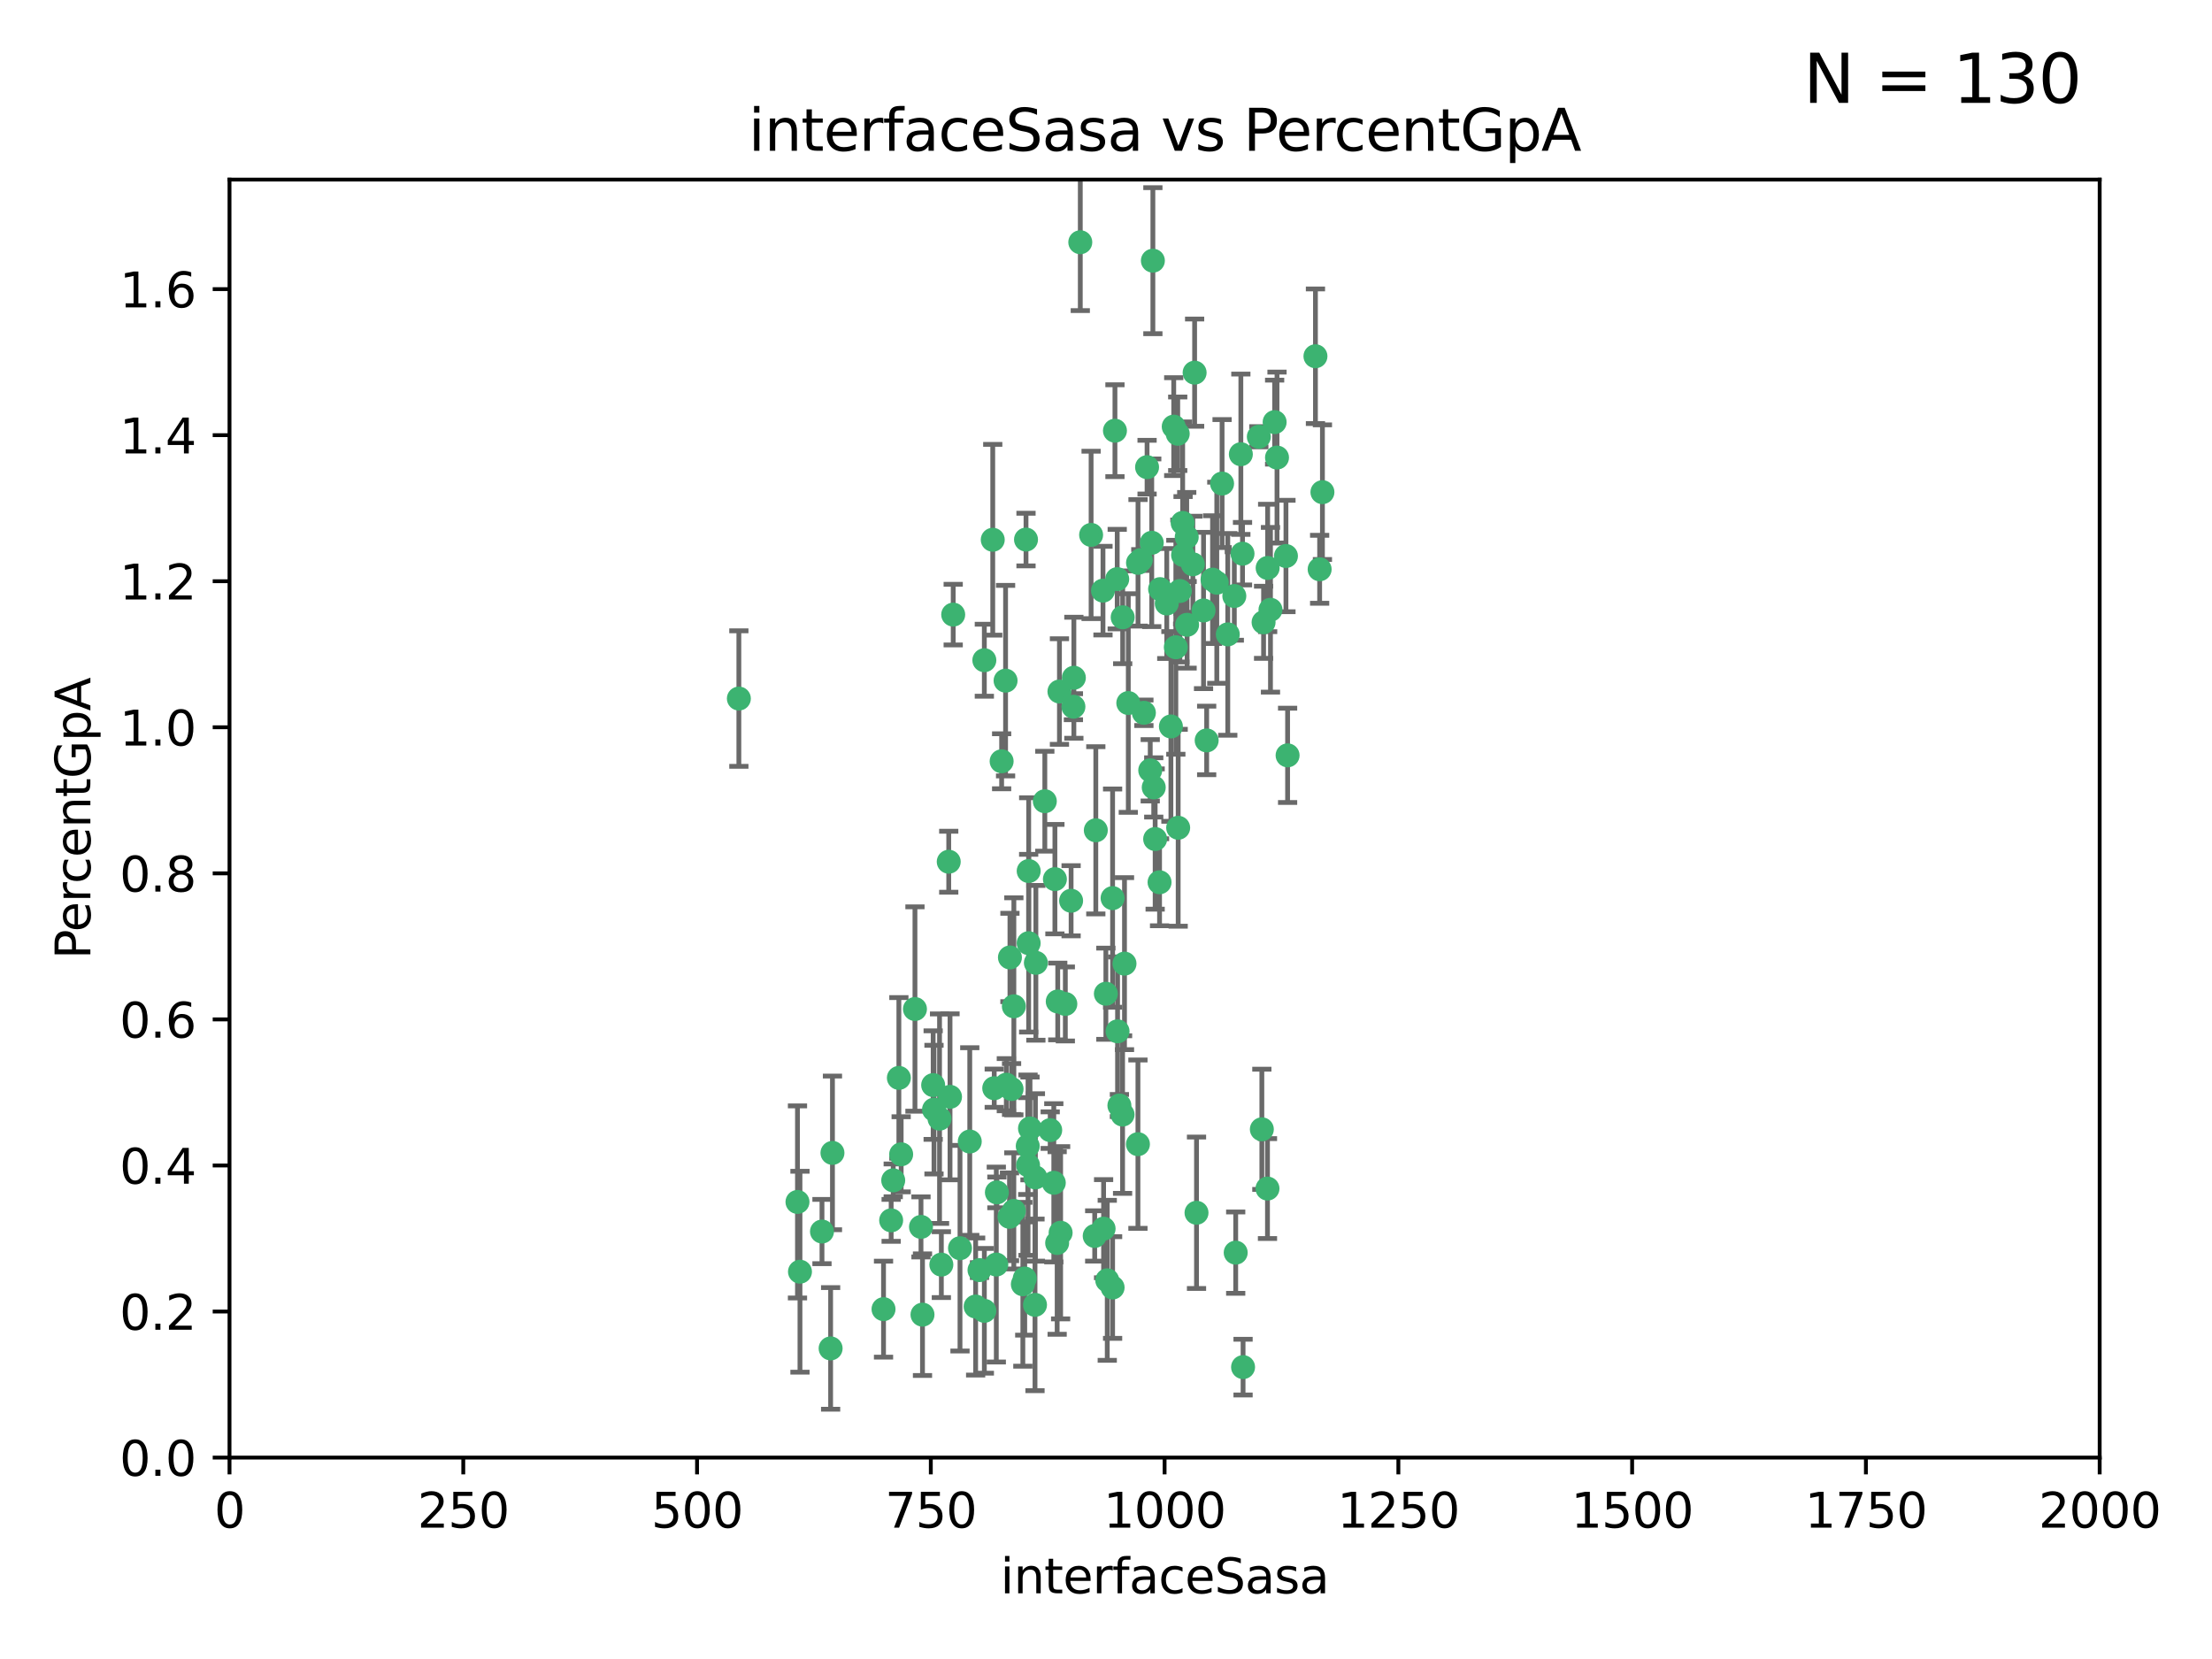 <?xml version="1.0" encoding="utf-8" standalone="no"?>
<!DOCTYPE svg PUBLIC "-//W3C//DTD SVG 1.1//EN"
  "http://www.w3.org/Graphics/SVG/1.1/DTD/svg11.dtd">
<svg xmlns:xlink="http://www.w3.org/1999/xlink" width="460.8pt" height="345.6pt" viewBox="0 0 460.8 345.6" xmlns="http://www.w3.org/2000/svg" version="1.1">
 <defs>
  <style type="text/css">*{stroke-linejoin: round; stroke-linecap: butt}</style>
 </defs>
 <g id="figure_1">
  <g id="patch_1">
   <path d="M 0 345.6 
L 460.8 345.6 
L 460.8 0 
L 0 0 
z
" style="fill: #ffffff"/>
  </g>
  <g id="axes_1">
   <g id="patch_2">
    <path d="M 47.81 303.64 
L 437.4 303.64 
L 437.4 37.411 
L 47.81 37.411 
z
" style="fill: #ffffff"/>
   </g>
   <g id="PathCollection_1">
    <defs>
     <path id="m084c2c48bd" d="M 0 1.118 
C 0.297 1.118 0.581 1 0.791 0.791 
C 1 0.581 1.118 0.297 1.118 0 
C 1.118 -0.297 1 -0.581 0.791 -0.791 
C 0.581 -1 0.297 -1.118 0 -1.118 
C -0.297 -1.118 -0.581 -1 -0.791 -0.791 
C -1 -0.581 -1.118 -0.297 -1.118 0 
C -1.118 0.297 -1 0.581 -0.791 0.791 
C -0.581 1 -0.297 1.118 0 1.118 
z
" style="stroke: #3cb371"/>
    </defs>
    <g clip-path="url(#pa9f5737d2c)">
     <use xlink:href="#m084c2c48bd" x="275.486" y="102.526" style="fill: #3cb371; stroke: #3cb371"/>
     <use xlink:href="#m084c2c48bd" x="274.906" y="118.592" style="fill: #3cb371; stroke: #3cb371"/>
     <use xlink:href="#m084c2c48bd" x="258.839" y="115.347" style="fill: #3cb371; stroke: #3cb371"/>
     <use xlink:href="#m084c2c48bd" x="266.025" y="95.318" style="fill: #3cb371; stroke: #3cb371"/>
     <use xlink:href="#m084c2c48bd" x="274.033" y="74.211" style="fill: #3cb371; stroke: #3cb371"/>
     <use xlink:href="#m084c2c48bd" x="244.948" y="134.836" style="fill: #3cb371; stroke: #3cb371"/>
     <use xlink:href="#m084c2c48bd" x="245.342" y="90.362" style="fill: #3cb371; stroke: #3cb371"/>
     <use xlink:href="#m084c2c48bd" x="238.294" y="148.487" style="fill: #3cb371; stroke: #3cb371"/>
     <use xlink:href="#m084c2c48bd" x="265.53" y="87.939" style="fill: #3cb371; stroke: #3cb371"/>
     <use xlink:href="#m084c2c48bd" x="240.166" y="54.304" style="fill: #3cb371; stroke: #3cb371"/>
     <use xlink:href="#m084c2c48bd" x="233.876" y="128.593" style="fill: #3cb371; stroke: #3cb371"/>
     <use xlink:href="#m084c2c48bd" x="246.37" y="108.935" style="fill: #3cb371; stroke: #3cb371"/>
     <use xlink:href="#m084c2c48bd" x="247.296" y="130.157" style="fill: #3cb371; stroke: #3cb371"/>
     <use xlink:href="#m084c2c48bd" x="231.774" y="187.094" style="fill: #3cb371; stroke: #3cb371"/>
     <use xlink:href="#m084c2c48bd" x="238.956" y="97.317" style="fill: #3cb371; stroke: #3cb371"/>
     <use xlink:href="#m084c2c48bd" x="243.059" y="125.723" style="fill: #3cb371; stroke: #3cb371"/>
     <use xlink:href="#m084c2c48bd" x="230.374" y="207.013" style="fill: #3cb371; stroke: #3cb371"/>
     <use xlink:href="#m084c2c48bd" x="267.887" y="115.829" style="fill: #3cb371; stroke: #3cb371"/>
     <use xlink:href="#m084c2c48bd" x="245.788" y="123.117" style="fill: #3cb371; stroke: #3cb371"/>
     <use xlink:href="#m084c2c48bd" x="219.756" y="183.14" style="fill: #3cb371; stroke: #3cb371"/>
     <use xlink:href="#m084c2c48bd" x="220.702" y="144.057" style="fill: #3cb371; stroke: #3cb371"/>
     <use xlink:href="#m084c2c48bd" x="217.656" y="166.909" style="fill: #3cb371; stroke: #3cb371"/>
     <use xlink:href="#m084c2c48bd" x="244.508" y="88.874" style="fill: #3cb371; stroke: #3cb371"/>
     <use xlink:href="#m084c2c48bd" x="221.928" y="209.141" style="fill: #3cb371; stroke: #3cb371"/>
     <use xlink:href="#m084c2c48bd" x="166.13" y="250.385" style="fill: #3cb371; stroke: #3cb371"/>
     <use xlink:href="#m084c2c48bd" x="250.718" y="127.171" style="fill: #3cb371; stroke: #3cb371"/>
     <use xlink:href="#m084c2c48bd" x="245.435" y="172.439" style="fill: #3cb371; stroke: #3cb371"/>
     <use xlink:href="#m084c2c48bd" x="264.664" y="127.028" style="fill: #3cb371; stroke: #3cb371"/>
     <use xlink:href="#m084c2c48bd" x="191.859" y="255.586" style="fill: #3cb371; stroke: #3cb371"/>
     <use xlink:href="#m084c2c48bd" x="240.345" y="164.032" style="fill: #3cb371; stroke: #3cb371"/>
     <use xlink:href="#m084c2c48bd" x="196.1" y="263.443" style="fill: #3cb371; stroke: #3cb371"/>
     <use xlink:href="#m084c2c48bd" x="229.772" y="123.038" style="fill: #3cb371; stroke: #3cb371"/>
     <use xlink:href="#m084c2c48bd" x="257.131" y="124.161" style="fill: #3cb371; stroke: #3cb371"/>
     <use xlink:href="#m084c2c48bd" x="153.919" y="145.522" style="fill: #3cb371; stroke: #3cb371"/>
     <use xlink:href="#m084c2c48bd" x="268.23" y="157.353" style="fill: #3cb371; stroke: #3cb371"/>
     <use xlink:href="#m084c2c48bd" x="211.2" y="252.251" style="fill: #3cb371; stroke: #3cb371"/>
     <use xlink:href="#m084c2c48bd" x="206.808" y="112.441" style="fill: #3cb371; stroke: #3cb371"/>
     <use xlink:href="#m084c2c48bd" x="246.456" y="115.624" style="fill: #3cb371; stroke: #3cb371"/>
     <use xlink:href="#m084c2c48bd" x="252.596" y="120.746" style="fill: #3cb371; stroke: #3cb371"/>
     <use xlink:href="#m084c2c48bd" x="239.93" y="113.07" style="fill: #3cb371; stroke: #3cb371"/>
     <use xlink:href="#m084c2c48bd" x="215.791" y="200.575" style="fill: #3cb371; stroke: #3cb371"/>
     <use xlink:href="#m084c2c48bd" x="185.643" y="254.222" style="fill: #3cb371; stroke: #3cb371"/>
     <use xlink:href="#m084c2c48bd" x="232.737" y="120.64" style="fill: #3cb371; stroke: #3cb371"/>
     <use xlink:href="#m084c2c48bd" x="225.044" y="50.463" style="fill: #3cb371; stroke: #3cb371"/>
     <use xlink:href="#m084c2c48bd" x="264.075" y="118.317" style="fill: #3cb371; stroke: #3cb371"/>
     <use xlink:href="#m084c2c48bd" x="255.769" y="132.151" style="fill: #3cb371; stroke: #3cb371"/>
     <use xlink:href="#m084c2c48bd" x="248.492" y="117.548" style="fill: #3cb371; stroke: #3cb371"/>
     <use xlink:href="#m084c2c48bd" x="233.191" y="230.303" style="fill: #3cb371; stroke: #3cb371"/>
     <use xlink:href="#m084c2c48bd" x="205.058" y="273.067" style="fill: #3cb371; stroke: #3cb371"/>
     <use xlink:href="#m084c2c48bd" x="198.57" y="128.033" style="fill: #3cb371; stroke: #3cb371"/>
     <use xlink:href="#m084c2c48bd" x="241.67" y="122.726" style="fill: #3cb371; stroke: #3cb371"/>
     <use xlink:href="#m084c2c48bd" x="213.736" y="112.4" style="fill: #3cb371; stroke: #3cb371"/>
     <use xlink:href="#m084c2c48bd" x="253.48" y="121.39" style="fill: #3cb371; stroke: #3cb371"/>
     <use xlink:href="#m084c2c48bd" x="227.298" y="111.43" style="fill: #3cb371; stroke: #3cb371"/>
     <use xlink:href="#m084c2c48bd" x="257.419" y="260.948" style="fill: #3cb371; stroke: #3cb371"/>
     <use xlink:href="#m084c2c48bd" x="223.706" y="141.186" style="fill: #3cb371; stroke: #3cb371"/>
     <use xlink:href="#m084c2c48bd" x="228.046" y="257.472" style="fill: #3cb371; stroke: #3cb371"/>
     <use xlink:href="#m084c2c48bd" x="254.581" y="100.735" style="fill: #3cb371; stroke: #3cb371"/>
     <use xlink:href="#m084c2c48bd" x="218.778" y="235.426" style="fill: #3cb371; stroke: #3cb371"/>
     <use xlink:href="#m084c2c48bd" x="223.131" y="187.642" style="fill: #3cb371; stroke: #3cb371"/>
     <use xlink:href="#m084c2c48bd" x="262.238" y="90.985" style="fill: #3cb371; stroke: #3cb371"/>
     <use xlink:href="#m084c2c48bd" x="237.649" y="116.663" style="fill: #3cb371; stroke: #3cb371"/>
     <use xlink:href="#m084c2c48bd" x="237.069" y="117.25" style="fill: #3cb371; stroke: #3cb371"/>
     <use xlink:href="#m084c2c48bd" x="262.866" y="235.252" style="fill: #3cb371; stroke: #3cb371"/>
     <use xlink:href="#m084c2c48bd" x="229.899" y="255.956" style="fill: #3cb371; stroke: #3cb371"/>
     <use xlink:href="#m084c2c48bd" x="231.776" y="268.209" style="fill: #3cb371; stroke: #3cb371"/>
     <use xlink:href="#m084c2c48bd" x="207.67" y="248.399" style="fill: #3cb371; stroke: #3cb371"/>
     <use xlink:href="#m084c2c48bd" x="214.099" y="238.745" style="fill: #3cb371; stroke: #3cb371"/>
     <use xlink:href="#m084c2c48bd" x="214.288" y="196.482" style="fill: #3cb371; stroke: #3cb371"/>
     <use xlink:href="#m084c2c48bd" x="210.388" y="199.457" style="fill: #3cb371; stroke: #3cb371"/>
     <use xlink:href="#m084c2c48bd" x="186.074" y="245.891" style="fill: #3cb371; stroke: #3cb371"/>
     <use xlink:href="#m084c2c48bd" x="173.034" y="280.897" style="fill: #3cb371; stroke: #3cb371"/>
     <use xlink:href="#m084c2c48bd" x="195.724" y="233.04" style="fill: #3cb371; stroke: #3cb371"/>
     <use xlink:href="#m084c2c48bd" x="247.216" y="111.877" style="fill: #3cb371; stroke: #3cb371"/>
     <use xlink:href="#m084c2c48bd" x="214.295" y="181.451" style="fill: #3cb371; stroke: #3cb371"/>
     <use xlink:href="#m084c2c48bd" x="187.252" y="224.544" style="fill: #3cb371; stroke: #3cb371"/>
     <use xlink:href="#m084c2c48bd" x="214.568" y="235.075" style="fill: #3cb371; stroke: #3cb371"/>
     <use xlink:href="#m084c2c48bd" x="213.471" y="266.343" style="fill: #3cb371; stroke: #3cb371"/>
     <use xlink:href="#m084c2c48bd" x="194.569" y="231.155" style="fill: #3cb371; stroke: #3cb371"/>
     <use xlink:href="#m084c2c48bd" x="187.729" y="240.46" style="fill: #3cb371; stroke: #3cb371"/>
     <use xlink:href="#m084c2c48bd" x="230.662" y="266.713" style="fill: #3cb371; stroke: #3cb371"/>
     <use xlink:href="#m084c2c48bd" x="211.206" y="209.633" style="fill: #3cb371; stroke: #3cb371"/>
     <use xlink:href="#m084c2c48bd" x="207.117" y="226.694" style="fill: #3cb371; stroke: #3cb371"/>
     <use xlink:href="#m084c2c48bd" x="234.254" y="200.742" style="fill: #3cb371; stroke: #3cb371"/>
     <use xlink:href="#m084c2c48bd" x="197.907" y="228.491" style="fill: #3cb371; stroke: #3cb371"/>
     <use xlink:href="#m084c2c48bd" x="210.729" y="226.863" style="fill: #3cb371; stroke: #3cb371"/>
     <use xlink:href="#m084c2c48bd" x="232.265" y="89.722" style="fill: #3cb371; stroke: #3cb371"/>
     <use xlink:href="#m084c2c48bd" x="228.278" y="172.967" style="fill: #3cb371; stroke: #3cb371"/>
     <use xlink:href="#m084c2c48bd" x="258.492" y="94.622" style="fill: #3cb371; stroke: #3cb371"/>
     <use xlink:href="#m084c2c48bd" x="205.056" y="137.537" style="fill: #3cb371; stroke: #3cb371"/>
     <use xlink:href="#m084c2c48bd" x="173.416" y="240.17" style="fill: #3cb371; stroke: #3cb371"/>
     <use xlink:href="#m084c2c48bd" x="220.348" y="208.627" style="fill: #3cb371; stroke: #3cb371"/>
     <use xlink:href="#m084c2c48bd" x="237.053" y="238.351" style="fill: #3cb371; stroke: #3cb371"/>
     <use xlink:href="#m084c2c48bd" x="207.548" y="263.429" style="fill: #3cb371; stroke: #3cb371"/>
     <use xlink:href="#m084c2c48bd" x="210.296" y="253.486" style="fill: #3cb371; stroke: #3cb371"/>
     <use xlink:href="#m084c2c48bd" x="192.173" y="273.866" style="fill: #3cb371; stroke: #3cb371"/>
     <use xlink:href="#m084c2c48bd" x="249.255" y="252.643" style="fill: #3cb371; stroke: #3cb371"/>
     <use xlink:href="#m084c2c48bd" x="232.809" y="214.843" style="fill: #3cb371; stroke: #3cb371"/>
     <use xlink:href="#m084c2c48bd" x="264.04" y="247.6" style="fill: #3cb371; stroke: #3cb371"/>
     <use xlink:href="#m084c2c48bd" x="204.049" y="264.585" style="fill: #3cb371; stroke: #3cb371"/>
     <use xlink:href="#m084c2c48bd" x="219.526" y="246.398" style="fill: #3cb371; stroke: #3cb371"/>
     <use xlink:href="#m084c2c48bd" x="220.948" y="256.806" style="fill: #3cb371; stroke: #3cb371"/>
     <use xlink:href="#m084c2c48bd" x="203.245" y="272.174" style="fill: #3cb371; stroke: #3cb371"/>
     <use xlink:href="#m084c2c48bd" x="194.395" y="226.045" style="fill: #3cb371; stroke: #3cb371"/>
     <use xlink:href="#m084c2c48bd" x="239.615" y="160.464" style="fill: #3cb371; stroke: #3cb371"/>
     <use xlink:href="#m084c2c48bd" x="241.557" y="183.793" style="fill: #3cb371; stroke: #3cb371"/>
     <use xlink:href="#m084c2c48bd" x="263.228" y="129.634" style="fill: #3cb371; stroke: #3cb371"/>
     <use xlink:href="#m084c2c48bd" x="215.61" y="271.826" style="fill: #3cb371; stroke: #3cb371"/>
     <use xlink:href="#m084c2c48bd" x="233.853" y="232.184" style="fill: #3cb371; stroke: #3cb371"/>
     <use xlink:href="#m084c2c48bd" x="220.225" y="258.939" style="fill: #3cb371; stroke: #3cb371"/>
     <use xlink:href="#m084c2c48bd" x="251.371" y="154.242" style="fill: #3cb371; stroke: #3cb371"/>
     <use xlink:href="#m084c2c48bd" x="214.161" y="242.728" style="fill: #3cb371; stroke: #3cb371"/>
     <use xlink:href="#m084c2c48bd" x="223.611" y="147.219" style="fill: #3cb371; stroke: #3cb371"/>
     <use xlink:href="#m084c2c48bd" x="240.64" y="174.785" style="fill: #3cb371; stroke: #3cb371"/>
     <use xlink:href="#m084c2c48bd" x="171.234" y="256.55" style="fill: #3cb371; stroke: #3cb371"/>
     <use xlink:href="#m084c2c48bd" x="258.954" y="284.794" style="fill: #3cb371; stroke: #3cb371"/>
     <use xlink:href="#m084c2c48bd" x="202.019" y="237.798" style="fill: #3cb371; stroke: #3cb371"/>
     <use xlink:href="#m084c2c48bd" x="190.603" y="210.197" style="fill: #3cb371; stroke: #3cb371"/>
     <use xlink:href="#m084c2c48bd" x="166.649" y="264.919" style="fill: #3cb371; stroke: #3cb371"/>
     <use xlink:href="#m084c2c48bd" x="235.045" y="146.454" style="fill: #3cb371; stroke: #3cb371"/>
     <use xlink:href="#m084c2c48bd" x="209.638" y="225.964" style="fill: #3cb371; stroke: #3cb371"/>
     <use xlink:href="#m084c2c48bd" x="209.48" y="141.79" style="fill: #3cb371; stroke: #3cb371"/>
     <use xlink:href="#m084c2c48bd" x="243.922" y="151.336" style="fill: #3cb371; stroke: #3cb371"/>
     <use xlink:href="#m084c2c48bd" x="199.986" y="260.024" style="fill: #3cb371; stroke: #3cb371"/>
     <use xlink:href="#m084c2c48bd" x="248.862" y="77.63" style="fill: #3cb371; stroke: #3cb371"/>
     <use xlink:href="#m084c2c48bd" x="197.639" y="179.513" style="fill: #3cb371; stroke: #3cb371"/>
     <use xlink:href="#m084c2c48bd" x="208.658" y="158.587" style="fill: #3cb371; stroke: #3cb371"/>
     <use xlink:href="#m084c2c48bd" x="213.078" y="267.537" style="fill: #3cb371; stroke: #3cb371"/>
     <use xlink:href="#m084c2c48bd" x="184.055" y="272.718" style="fill: #3cb371; stroke: #3cb371"/>
     <use xlink:href="#m084c2c48bd" x="215.694" y="245.278" style="fill: #3cb371; stroke: #3cb371"/>
    </g>
   </g>
   <g id="matplotlib.axis_1">
    <g id="xtick_1">
     <g id="line2d_1">
      <defs>
       <path id="m9aa90a19ae" d="M 0 0 
L 0 3.5 
" style="stroke: #000000; stroke-width: 0.8"/>
      </defs>
      <g>
       <use xlink:href="#m9aa90a19ae" x="47.81" y="303.64" style="stroke: #000000; stroke-width: 0.8"/>
      </g>
     </g>
     <g id="text_1">
      <!-- 0 -->
      <g transform="translate(44.629 318.238)scale(0.1 -0.1)">
       <defs>
        <path id="DejaVuSans-30" d="M 2034 4250 
Q 1547 4250 1301 3770 
Q 1056 3291 1056 2328 
Q 1056 1369 1301 889 
Q 1547 409 2034 409 
Q 2525 409 2770 889 
Q 3016 1369 3016 2328 
Q 3016 3291 2770 3770 
Q 2525 4250 2034 4250 
z
M 2034 4750 
Q 2819 4750 3233 4129 
Q 3647 3509 3647 2328 
Q 3647 1150 3233 529 
Q 2819 -91 2034 -91 
Q 1250 -91 836 529 
Q 422 1150 422 2328 
Q 422 3509 836 4129 
Q 1250 4750 2034 4750 
z
" transform="scale(0.016)"/>
       </defs>
       <use xlink:href="#DejaVuSans-30"/>
      </g>
     </g>
    </g>
    <g id="xtick_2">
     <g id="line2d_2">
      <g>
       <use xlink:href="#m9aa90a19ae" x="96.509" y="303.64" style="stroke: #000000; stroke-width: 0.8"/>
      </g>
     </g>
     <g id="text_2">
      <!-- 250 -->
      <g transform="translate(86.965 318.238)scale(0.1 -0.1)">
       <defs>
        <path id="DejaVuSans-32" d="M 1228 531 
L 3431 531 
L 3431 0 
L 469 0 
L 469 531 
Q 828 903 1448 1529 
Q 2069 2156 2228 2338 
Q 2531 2678 2651 2914 
Q 2772 3150 2772 3378 
Q 2772 3750 2511 3984 
Q 2250 4219 1831 4219 
Q 1534 4219 1204 4116 
Q 875 4013 500 3803 
L 500 4441 
Q 881 4594 1212 4672 
Q 1544 4750 1819 4750 
Q 2544 4750 2975 4387 
Q 3406 4025 3406 3419 
Q 3406 3131 3298 2873 
Q 3191 2616 2906 2266 
Q 2828 2175 2409 1742 
Q 1991 1309 1228 531 
z
" transform="scale(0.016)"/>
        <path id="DejaVuSans-35" d="M 691 4666 
L 3169 4666 
L 3169 4134 
L 1269 4134 
L 1269 2991 
Q 1406 3038 1543 3061 
Q 1681 3084 1819 3084 
Q 2600 3084 3056 2656 
Q 3513 2228 3513 1497 
Q 3513 744 3044 326 
Q 2575 -91 1722 -91 
Q 1428 -91 1123 -41 
Q 819 9 494 109 
L 494 744 
Q 775 591 1075 516 
Q 1375 441 1709 441 
Q 2250 441 2565 725 
Q 2881 1009 2881 1497 
Q 2881 1984 2565 2268 
Q 2250 2553 1709 2553 
Q 1456 2553 1204 2497 
Q 953 2441 691 2322 
L 691 4666 
z
" transform="scale(0.016)"/>
       </defs>
       <use xlink:href="#DejaVuSans-32"/>
       <use xlink:href="#DejaVuSans-35" x="63.623"/>
       <use xlink:href="#DejaVuSans-30" x="127.246"/>
      </g>
     </g>
    </g>
    <g id="xtick_3">
     <g id="line2d_3">
      <g>
       <use xlink:href="#m9aa90a19ae" x="145.208" y="303.64" style="stroke: #000000; stroke-width: 0.8"/>
      </g>
     </g>
     <g id="text_3">
      <!-- 500 -->
      <g transform="translate(135.664 318.238)scale(0.1 -0.1)">
       <use xlink:href="#DejaVuSans-35"/>
       <use xlink:href="#DejaVuSans-30" x="63.623"/>
       <use xlink:href="#DejaVuSans-30" x="127.246"/>
      </g>
     </g>
    </g>
    <g id="xtick_4">
     <g id="line2d_4">
      <g>
       <use xlink:href="#m9aa90a19ae" x="193.906" y="303.64" style="stroke: #000000; stroke-width: 0.8"/>
      </g>
     </g>
     <g id="text_4">
      <!-- 750 -->
      <g transform="translate(184.363 318.238)scale(0.1 -0.1)">
       <defs>
        <path id="DejaVuSans-37" d="M 525 4666 
L 3525 4666 
L 3525 4397 
L 1831 0 
L 1172 0 
L 2766 4134 
L 525 4134 
L 525 4666 
z
" transform="scale(0.016)"/>
       </defs>
       <use xlink:href="#DejaVuSans-37"/>
       <use xlink:href="#DejaVuSans-35" x="63.623"/>
       <use xlink:href="#DejaVuSans-30" x="127.246"/>
      </g>
     </g>
    </g>
    <g id="xtick_5">
     <g id="line2d_5">
      <g>
       <use xlink:href="#m9aa90a19ae" x="242.605" y="303.64" style="stroke: #000000; stroke-width: 0.8"/>
      </g>
     </g>
     <g id="text_5">
      <!-- 1000 -->
      <g transform="translate(229.88 318.238)scale(0.1 -0.1)">
       <defs>
        <path id="DejaVuSans-31" d="M 794 531 
L 1825 531 
L 1825 4091 
L 703 3866 
L 703 4441 
L 1819 4666 
L 2450 4666 
L 2450 531 
L 3481 531 
L 3481 0 
L 794 0 
L 794 531 
z
" transform="scale(0.016)"/>
       </defs>
       <use xlink:href="#DejaVuSans-31"/>
       <use xlink:href="#DejaVuSans-30" x="63.623"/>
       <use xlink:href="#DejaVuSans-30" x="127.246"/>
       <use xlink:href="#DejaVuSans-30" x="190.869"/>
      </g>
     </g>
    </g>
    <g id="xtick_6">
     <g id="line2d_6">
      <g>
       <use xlink:href="#m9aa90a19ae" x="291.304" y="303.64" style="stroke: #000000; stroke-width: 0.8"/>
      </g>
     </g>
     <g id="text_6">
      <!-- 1250 -->
      <g transform="translate(278.579 318.238)scale(0.1 -0.1)">
       <use xlink:href="#DejaVuSans-31"/>
       <use xlink:href="#DejaVuSans-32" x="63.623"/>
       <use xlink:href="#DejaVuSans-35" x="127.246"/>
       <use xlink:href="#DejaVuSans-30" x="190.869"/>
      </g>
     </g>
    </g>
    <g id="xtick_7">
     <g id="line2d_7">
      <g>
       <use xlink:href="#m9aa90a19ae" x="340.002" y="303.64" style="stroke: #000000; stroke-width: 0.8"/>
      </g>
     </g>
     <g id="text_7">
      <!-- 1500 -->
      <g transform="translate(327.277 318.238)scale(0.1 -0.1)">
       <use xlink:href="#DejaVuSans-31"/>
       <use xlink:href="#DejaVuSans-35" x="63.623"/>
       <use xlink:href="#DejaVuSans-30" x="127.246"/>
       <use xlink:href="#DejaVuSans-30" x="190.869"/>
      </g>
     </g>
    </g>
    <g id="xtick_8">
     <g id="line2d_8">
      <g>
       <use xlink:href="#m9aa90a19ae" x="388.701" y="303.64" style="stroke: #000000; stroke-width: 0.8"/>
      </g>
     </g>
     <g id="text_8">
      <!-- 1750 -->
      <g transform="translate(375.976 318.238)scale(0.1 -0.1)">
       <use xlink:href="#DejaVuSans-31"/>
       <use xlink:href="#DejaVuSans-37" x="63.623"/>
       <use xlink:href="#DejaVuSans-35" x="127.246"/>
       <use xlink:href="#DejaVuSans-30" x="190.869"/>
      </g>
     </g>
    </g>
    <g id="xtick_9">
     <g id="line2d_9">
      <g>
       <use xlink:href="#m9aa90a19ae" x="437.4" y="303.64" style="stroke: #000000; stroke-width: 0.8"/>
      </g>
     </g>
     <g id="text_9">
      <!-- 2000 -->
      <g transform="translate(424.675 318.238)scale(0.1 -0.1)">
       <use xlink:href="#DejaVuSans-32"/>
       <use xlink:href="#DejaVuSans-30" x="63.623"/>
       <use xlink:href="#DejaVuSans-30" x="127.246"/>
       <use xlink:href="#DejaVuSans-30" x="190.869"/>
      </g>
     </g>
    </g>
    <g id="text_10">
     <!-- interfaceSasa -->
     <g transform="translate(208.398 331.917)scale(0.1 -0.1)">
      <defs>
       <path id="DejaVuSans-69" d="M 603 3500 
L 1178 3500 
L 1178 0 
L 603 0 
L 603 3500 
z
M 603 4863 
L 1178 4863 
L 1178 4134 
L 603 4134 
L 603 4863 
z
" transform="scale(0.016)"/>
       <path id="DejaVuSans-6e" d="M 3513 2113 
L 3513 0 
L 2938 0 
L 2938 2094 
Q 2938 2591 2744 2837 
Q 2550 3084 2163 3084 
Q 1697 3084 1428 2787 
Q 1159 2491 1159 1978 
L 1159 0 
L 581 0 
L 581 3500 
L 1159 3500 
L 1159 2956 
Q 1366 3272 1645 3428 
Q 1925 3584 2291 3584 
Q 2894 3584 3203 3211 
Q 3513 2838 3513 2113 
z
" transform="scale(0.016)"/>
       <path id="DejaVuSans-74" d="M 1172 4494 
L 1172 3500 
L 2356 3500 
L 2356 3053 
L 1172 3053 
L 1172 1153 
Q 1172 725 1289 603 
Q 1406 481 1766 481 
L 2356 481 
L 2356 0 
L 1766 0 
Q 1100 0 847 248 
Q 594 497 594 1153 
L 594 3053 
L 172 3053 
L 172 3500 
L 594 3500 
L 594 4494 
L 1172 4494 
z
" transform="scale(0.016)"/>
       <path id="DejaVuSans-65" d="M 3597 1894 
L 3597 1613 
L 953 1613 
Q 991 1019 1311 708 
Q 1631 397 2203 397 
Q 2534 397 2845 478 
Q 3156 559 3463 722 
L 3463 178 
Q 3153 47 2828 -22 
Q 2503 -91 2169 -91 
Q 1331 -91 842 396 
Q 353 884 353 1716 
Q 353 2575 817 3079 
Q 1281 3584 2069 3584 
Q 2775 3584 3186 3129 
Q 3597 2675 3597 1894 
z
M 3022 2063 
Q 3016 2534 2758 2815 
Q 2500 3097 2075 3097 
Q 1594 3097 1305 2825 
Q 1016 2553 972 2059 
L 3022 2063 
z
" transform="scale(0.016)"/>
       <path id="DejaVuSans-72" d="M 2631 2963 
Q 2534 3019 2420 3045 
Q 2306 3072 2169 3072 
Q 1681 3072 1420 2755 
Q 1159 2438 1159 1844 
L 1159 0 
L 581 0 
L 581 3500 
L 1159 3500 
L 1159 2956 
Q 1341 3275 1631 3429 
Q 1922 3584 2338 3584 
Q 2397 3584 2469 3576 
Q 2541 3569 2628 3553 
L 2631 2963 
z
" transform="scale(0.016)"/>
       <path id="DejaVuSans-66" d="M 2375 4863 
L 2375 4384 
L 1825 4384 
Q 1516 4384 1395 4259 
Q 1275 4134 1275 3809 
L 1275 3500 
L 2222 3500 
L 2222 3053 
L 1275 3053 
L 1275 0 
L 697 0 
L 697 3053 
L 147 3053 
L 147 3500 
L 697 3500 
L 697 3744 
Q 697 4328 969 4595 
Q 1241 4863 1831 4863 
L 2375 4863 
z
" transform="scale(0.016)"/>
       <path id="DejaVuSans-61" d="M 2194 1759 
Q 1497 1759 1228 1600 
Q 959 1441 959 1056 
Q 959 750 1161 570 
Q 1363 391 1709 391 
Q 2188 391 2477 730 
Q 2766 1069 2766 1631 
L 2766 1759 
L 2194 1759 
z
M 3341 1997 
L 3341 0 
L 2766 0 
L 2766 531 
Q 2569 213 2275 61 
Q 1981 -91 1556 -91 
Q 1019 -91 701 211 
Q 384 513 384 1019 
Q 384 1609 779 1909 
Q 1175 2209 1959 2209 
L 2766 2209 
L 2766 2266 
Q 2766 2663 2505 2880 
Q 2244 3097 1772 3097 
Q 1472 3097 1187 3025 
Q 903 2953 641 2809 
L 641 3341 
Q 956 3463 1253 3523 
Q 1550 3584 1831 3584 
Q 2591 3584 2966 3190 
Q 3341 2797 3341 1997 
z
" transform="scale(0.016)"/>
       <path id="DejaVuSans-63" d="M 3122 3366 
L 3122 2828 
Q 2878 2963 2633 3030 
Q 2388 3097 2138 3097 
Q 1578 3097 1268 2742 
Q 959 2388 959 1747 
Q 959 1106 1268 751 
Q 1578 397 2138 397 
Q 2388 397 2633 464 
Q 2878 531 3122 666 
L 3122 134 
Q 2881 22 2623 -34 
Q 2366 -91 2075 -91 
Q 1284 -91 818 406 
Q 353 903 353 1747 
Q 353 2603 823 3093 
Q 1294 3584 2113 3584 
Q 2378 3584 2631 3529 
Q 2884 3475 3122 3366 
z
" transform="scale(0.016)"/>
       <path id="DejaVuSans-53" d="M 3425 4513 
L 3425 3897 
Q 3066 4069 2747 4153 
Q 2428 4238 2131 4238 
Q 1616 4238 1336 4038 
Q 1056 3838 1056 3469 
Q 1056 3159 1242 3001 
Q 1428 2844 1947 2747 
L 2328 2669 
Q 3034 2534 3370 2195 
Q 3706 1856 3706 1288 
Q 3706 609 3251 259 
Q 2797 -91 1919 -91 
Q 1588 -91 1214 -16 
Q 841 59 441 206 
L 441 856 
Q 825 641 1194 531 
Q 1563 422 1919 422 
Q 2459 422 2753 634 
Q 3047 847 3047 1241 
Q 3047 1584 2836 1778 
Q 2625 1972 2144 2069 
L 1759 2144 
Q 1053 2284 737 2584 
Q 422 2884 422 3419 
Q 422 4038 858 4394 
Q 1294 4750 2059 4750 
Q 2388 4750 2728 4690 
Q 3069 4631 3425 4513 
z
" transform="scale(0.016)"/>
       <path id="DejaVuSans-73" d="M 2834 3397 
L 2834 2853 
Q 2591 2978 2328 3040 
Q 2066 3103 1784 3103 
Q 1356 3103 1142 2972 
Q 928 2841 928 2578 
Q 928 2378 1081 2264 
Q 1234 2150 1697 2047 
L 1894 2003 
Q 2506 1872 2764 1633 
Q 3022 1394 3022 966 
Q 3022 478 2636 193 
Q 2250 -91 1575 -91 
Q 1294 -91 989 -36 
Q 684 19 347 128 
L 347 722 
Q 666 556 975 473 
Q 1284 391 1588 391 
Q 1994 391 2212 530 
Q 2431 669 2431 922 
Q 2431 1156 2273 1281 
Q 2116 1406 1581 1522 
L 1381 1569 
Q 847 1681 609 1914 
Q 372 2147 372 2553 
Q 372 3047 722 3315 
Q 1072 3584 1716 3584 
Q 2034 3584 2315 3537 
Q 2597 3491 2834 3397 
z
" transform="scale(0.016)"/>
      </defs>
      <use xlink:href="#DejaVuSans-69"/>
      <use xlink:href="#DejaVuSans-6e" x="27.783"/>
      <use xlink:href="#DejaVuSans-74" x="91.162"/>
      <use xlink:href="#DejaVuSans-65" x="130.371"/>
      <use xlink:href="#DejaVuSans-72" x="191.895"/>
      <use xlink:href="#DejaVuSans-66" x="233.008"/>
      <use xlink:href="#DejaVuSans-61" x="268.213"/>
      <use xlink:href="#DejaVuSans-63" x="329.492"/>
      <use xlink:href="#DejaVuSans-65" x="384.473"/>
      <use xlink:href="#DejaVuSans-53" x="445.996"/>
      <use xlink:href="#DejaVuSans-61" x="509.473"/>
      <use xlink:href="#DejaVuSans-73" x="570.752"/>
      <use xlink:href="#DejaVuSans-61" x="622.852"/>
     </g>
    </g>
   </g>
   <g id="matplotlib.axis_2">
    <g id="ytick_1">
     <g id="line2d_10">
      <defs>
       <path id="macfb4609e2" d="M 0 0 
L -3.5 0 
" style="stroke: #000000; stroke-width: 0.8"/>
      </defs>
      <g>
       <use xlink:href="#macfb4609e2" x="47.81" y="303.64" style="stroke: #000000; stroke-width: 0.8"/>
      </g>
     </g>
     <g id="text_11">
      <!-- 0.0 -->
      <g transform="translate(24.907 307.439)scale(0.1 -0.1)">
       <defs>
        <path id="DejaVuSans-2e" d="M 684 794 
L 1344 794 
L 1344 0 
L 684 0 
L 684 794 
z
" transform="scale(0.016)"/>
       </defs>
       <use xlink:href="#DejaVuSans-30"/>
       <use xlink:href="#DejaVuSans-2e" x="63.623"/>
       <use xlink:href="#DejaVuSans-30" x="95.41"/>
      </g>
     </g>
    </g>
    <g id="ytick_2">
     <g id="line2d_11">
      <g>
       <use xlink:href="#macfb4609e2" x="47.81" y="273.214" style="stroke: #000000; stroke-width: 0.8"/>
      </g>
     </g>
     <g id="text_12">
      <!-- 0.2 -->
      <g transform="translate(24.907 277.013)scale(0.1 -0.1)">
       <use xlink:href="#DejaVuSans-30"/>
       <use xlink:href="#DejaVuSans-2e" x="63.623"/>
       <use xlink:href="#DejaVuSans-32" x="95.41"/>
      </g>
     </g>
    </g>
    <g id="ytick_3">
     <g id="line2d_12">
      <g>
       <use xlink:href="#macfb4609e2" x="47.81" y="242.788" style="stroke: #000000; stroke-width: 0.8"/>
      </g>
     </g>
     <g id="text_13">
      <!-- 0.4 -->
      <g transform="translate(24.907 246.587)scale(0.1 -0.1)">
       <defs>
        <path id="DejaVuSans-34" d="M 2419 4116 
L 825 1625 
L 2419 1625 
L 2419 4116 
z
M 2253 4666 
L 3047 4666 
L 3047 1625 
L 3713 1625 
L 3713 1100 
L 3047 1100 
L 3047 0 
L 2419 0 
L 2419 1100 
L 313 1100 
L 313 1709 
L 2253 4666 
z
" transform="scale(0.016)"/>
       </defs>
       <use xlink:href="#DejaVuSans-30"/>
       <use xlink:href="#DejaVuSans-2e" x="63.623"/>
       <use xlink:href="#DejaVuSans-34" x="95.41"/>
      </g>
     </g>
    </g>
    <g id="ytick_4">
     <g id="line2d_13">
      <g>
       <use xlink:href="#macfb4609e2" x="47.81" y="212.362" style="stroke: #000000; stroke-width: 0.8"/>
      </g>
     </g>
     <g id="text_14">
      <!-- 0.6 -->
      <g transform="translate(24.907 216.161)scale(0.1 -0.1)">
       <defs>
        <path id="DejaVuSans-36" d="M 2113 2584 
Q 1688 2584 1439 2293 
Q 1191 2003 1191 1497 
Q 1191 994 1439 701 
Q 1688 409 2113 409 
Q 2538 409 2786 701 
Q 3034 994 3034 1497 
Q 3034 2003 2786 2293 
Q 2538 2584 2113 2584 
z
M 3366 4563 
L 3366 3988 
Q 3128 4100 2886 4159 
Q 2644 4219 2406 4219 
Q 1781 4219 1451 3797 
Q 1122 3375 1075 2522 
Q 1259 2794 1537 2939 
Q 1816 3084 2150 3084 
Q 2853 3084 3261 2657 
Q 3669 2231 3669 1497 
Q 3669 778 3244 343 
Q 2819 -91 2113 -91 
Q 1303 -91 875 529 
Q 447 1150 447 2328 
Q 447 3434 972 4092 
Q 1497 4750 2381 4750 
Q 2619 4750 2861 4703 
Q 3103 4656 3366 4563 
z
" transform="scale(0.016)"/>
       </defs>
       <use xlink:href="#DejaVuSans-30"/>
       <use xlink:href="#DejaVuSans-2e" x="63.623"/>
       <use xlink:href="#DejaVuSans-36" x="95.41"/>
      </g>
     </g>
    </g>
    <g id="ytick_5">
     <g id="line2d_14">
      <g>
       <use xlink:href="#macfb4609e2" x="47.81" y="181.935" style="stroke: #000000; stroke-width: 0.8"/>
      </g>
     </g>
     <g id="text_15">
      <!-- 0.8 -->
      <g transform="translate(24.907 185.735)scale(0.1 -0.1)">
       <defs>
        <path id="DejaVuSans-38" d="M 2034 2216 
Q 1584 2216 1326 1975 
Q 1069 1734 1069 1313 
Q 1069 891 1326 650 
Q 1584 409 2034 409 
Q 2484 409 2743 651 
Q 3003 894 3003 1313 
Q 3003 1734 2745 1975 
Q 2488 2216 2034 2216 
z
M 1403 2484 
Q 997 2584 770 2862 
Q 544 3141 544 3541 
Q 544 4100 942 4425 
Q 1341 4750 2034 4750 
Q 2731 4750 3128 4425 
Q 3525 4100 3525 3541 
Q 3525 3141 3298 2862 
Q 3072 2584 2669 2484 
Q 3125 2378 3379 2068 
Q 3634 1759 3634 1313 
Q 3634 634 3220 271 
Q 2806 -91 2034 -91 
Q 1263 -91 848 271 
Q 434 634 434 1313 
Q 434 1759 690 2068 
Q 947 2378 1403 2484 
z
M 1172 3481 
Q 1172 3119 1398 2916 
Q 1625 2713 2034 2713 
Q 2441 2713 2670 2916 
Q 2900 3119 2900 3481 
Q 2900 3844 2670 4047 
Q 2441 4250 2034 4250 
Q 1625 4250 1398 4047 
Q 1172 3844 1172 3481 
z
" transform="scale(0.016)"/>
       </defs>
       <use xlink:href="#DejaVuSans-30"/>
       <use xlink:href="#DejaVuSans-2e" x="63.623"/>
       <use xlink:href="#DejaVuSans-38" x="95.41"/>
      </g>
     </g>
    </g>
    <g id="ytick_6">
     <g id="line2d_15">
      <g>
       <use xlink:href="#macfb4609e2" x="47.81" y="151.509" style="stroke: #000000; stroke-width: 0.8"/>
      </g>
     </g>
     <g id="text_16">
      <!-- 1.0 -->
      <g transform="translate(24.907 155.308)scale(0.1 -0.1)">
       <use xlink:href="#DejaVuSans-31"/>
       <use xlink:href="#DejaVuSans-2e" x="63.623"/>
       <use xlink:href="#DejaVuSans-30" x="95.41"/>
      </g>
     </g>
    </g>
    <g id="ytick_7">
     <g id="line2d_16">
      <g>
       <use xlink:href="#macfb4609e2" x="47.81" y="121.083" style="stroke: #000000; stroke-width: 0.8"/>
      </g>
     </g>
     <g id="text_17">
      <!-- 1.2 -->
      <g transform="translate(24.907 124.882)scale(0.1 -0.1)">
       <use xlink:href="#DejaVuSans-31"/>
       <use xlink:href="#DejaVuSans-2e" x="63.623"/>
       <use xlink:href="#DejaVuSans-32" x="95.41"/>
      </g>
     </g>
    </g>
    <g id="ytick_8">
     <g id="line2d_17">
      <g>
       <use xlink:href="#macfb4609e2" x="47.81" y="90.657" style="stroke: #000000; stroke-width: 0.8"/>
      </g>
     </g>
     <g id="text_18">
      <!-- 1.4 -->
      <g transform="translate(24.907 94.456)scale(0.1 -0.1)">
       <use xlink:href="#DejaVuSans-31"/>
       <use xlink:href="#DejaVuSans-2e" x="63.623"/>
       <use xlink:href="#DejaVuSans-34" x="95.41"/>
      </g>
     </g>
    </g>
    <g id="ytick_9">
     <g id="line2d_18">
      <g>
       <use xlink:href="#macfb4609e2" x="47.81" y="60.231" style="stroke: #000000; stroke-width: 0.8"/>
      </g>
     </g>
     <g id="text_19">
      <!-- 1.6 -->
      <g transform="translate(24.907 64.03)scale(0.1 -0.1)">
       <use xlink:href="#DejaVuSans-31"/>
       <use xlink:href="#DejaVuSans-2e" x="63.623"/>
       <use xlink:href="#DejaVuSans-36" x="95.41"/>
      </g>
     </g>
    </g>
    <g id="text_20">
     <!-- PercentGpA -->
     <g transform="translate(18.827 199.802)rotate(-90)scale(0.1 -0.1)">
      <defs>
       <path id="DejaVuSans-50" d="M 1259 4147 
L 1259 2394 
L 2053 2394 
Q 2494 2394 2734 2622 
Q 2975 2850 2975 3272 
Q 2975 3691 2734 3919 
Q 2494 4147 2053 4147 
L 1259 4147 
z
M 628 4666 
L 2053 4666 
Q 2838 4666 3239 4311 
Q 3641 3956 3641 3272 
Q 3641 2581 3239 2228 
Q 2838 1875 2053 1875 
L 1259 1875 
L 1259 0 
L 628 0 
L 628 4666 
z
" transform="scale(0.016)"/>
       <path id="DejaVuSans-47" d="M 3809 666 
L 3809 1919 
L 2778 1919 
L 2778 2438 
L 4434 2438 
L 4434 434 
Q 4069 175 3628 42 
Q 3188 -91 2688 -91 
Q 1594 -91 976 548 
Q 359 1188 359 2328 
Q 359 3472 976 4111 
Q 1594 4750 2688 4750 
Q 3144 4750 3555 4637 
Q 3966 4525 4313 4306 
L 4313 3634 
Q 3963 3931 3569 4081 
Q 3175 4231 2741 4231 
Q 1884 4231 1454 3753 
Q 1025 3275 1025 2328 
Q 1025 1384 1454 906 
Q 1884 428 2741 428 
Q 3075 428 3337 486 
Q 3600 544 3809 666 
z
" transform="scale(0.016)"/>
       <path id="DejaVuSans-70" d="M 1159 525 
L 1159 -1331 
L 581 -1331 
L 581 3500 
L 1159 3500 
L 1159 2969 
Q 1341 3281 1617 3432 
Q 1894 3584 2278 3584 
Q 2916 3584 3314 3078 
Q 3713 2572 3713 1747 
Q 3713 922 3314 415 
Q 2916 -91 2278 -91 
Q 1894 -91 1617 61 
Q 1341 213 1159 525 
z
M 3116 1747 
Q 3116 2381 2855 2742 
Q 2594 3103 2138 3103 
Q 1681 3103 1420 2742 
Q 1159 2381 1159 1747 
Q 1159 1113 1420 752 
Q 1681 391 2138 391 
Q 2594 391 2855 752 
Q 3116 1113 3116 1747 
z
" transform="scale(0.016)"/>
       <path id="DejaVuSans-41" d="M 2188 4044 
L 1331 1722 
L 3047 1722 
L 2188 4044 
z
M 1831 4666 
L 2547 4666 
L 4325 0 
L 3669 0 
L 3244 1197 
L 1141 1197 
L 716 0 
L 50 0 
L 1831 4666 
z
" transform="scale(0.016)"/>
      </defs>
      <use xlink:href="#DejaVuSans-50"/>
      <use xlink:href="#DejaVuSans-65" x="56.678"/>
      <use xlink:href="#DejaVuSans-72" x="118.201"/>
      <use xlink:href="#DejaVuSans-63" x="157.064"/>
      <use xlink:href="#DejaVuSans-65" x="212.045"/>
      <use xlink:href="#DejaVuSans-6e" x="273.568"/>
      <use xlink:href="#DejaVuSans-74" x="336.947"/>
      <use xlink:href="#DejaVuSans-47" x="376.156"/>
      <use xlink:href="#DejaVuSans-70" x="453.646"/>
      <use xlink:href="#DejaVuSans-41" x="517.123"/>
     </g>
    </g>
   </g>
   <g id="LineCollection_1">
    <path d="M 275.486 116.551 
L 275.486 88.502 
" clip-path="url(#pa9f5737d2c)" style="fill: none; stroke: #696969"/>
    <path d="M 274.906 125.671 
L 274.906 111.513 
" clip-path="url(#pa9f5737d2c)" style="fill: none; stroke: #696969"/>
    <path d="M 258.839 121.856 
L 258.839 108.837 
" clip-path="url(#pa9f5737d2c)" style="fill: none; stroke: #696969"/>
    <path d="M 266.025 113.125 
L 266.025 77.511 
" clip-path="url(#pa9f5737d2c)" style="fill: none; stroke: #696969"/>
    <path d="M 274.033 88.233 
L 274.033 60.19 
" clip-path="url(#pa9f5737d2c)" style="fill: none; stroke: #696969"/>
    <path d="M 244.948 157.119 
L 244.948 112.554 
" clip-path="url(#pa9f5737d2c)" style="fill: none; stroke: #696969"/>
    <path d="M 245.342 98.017 
L 245.342 82.708 
" clip-path="url(#pa9f5737d2c)" style="fill: none; stroke: #696969"/>
    <path d="M 238.294 151.141 
L 238.294 145.832 
" clip-path="url(#pa9f5737d2c)" style="fill: none; stroke: #696969"/>
    <path d="M 265.53 96.688 
L 265.53 79.189 
" clip-path="url(#pa9f5737d2c)" style="fill: none; stroke: #696969"/>
    <path d="M 240.166 69.514 
L 240.166 39.094 
" clip-path="url(#pa9f5737d2c)" style="fill: none; stroke: #696969"/>
    <path d="M 233.876 138.259 
L 233.876 118.927 
" clip-path="url(#pa9f5737d2c)" style="fill: none; stroke: #696969"/>
    <path d="M 246.37 129.975 
L 246.37 87.895 
" clip-path="url(#pa9f5737d2c)" style="fill: none; stroke: #696969"/>
    <path d="M 247.296 139.176 
L 247.296 121.139 
" clip-path="url(#pa9f5737d2c)" style="fill: none; stroke: #696969"/>
    <path d="M 231.774 209.823 
L 231.774 164.366 
" clip-path="url(#pa9f5737d2c)" style="fill: none; stroke: #696969"/>
    <path d="M 238.956 102.911 
L 238.956 91.723 
" clip-path="url(#pa9f5737d2c)" style="fill: none; stroke: #696969"/>
    <path d="M 243.059 137.173 
L 243.059 114.273 
" clip-path="url(#pa9f5737d2c)" style="fill: none; stroke: #696969"/>
    <path d="M 230.374 216.511 
L 230.374 197.514 
" clip-path="url(#pa9f5737d2c)" style="fill: none; stroke: #696969"/>
    <path d="M 267.887 127.434 
L 267.887 104.223 
" clip-path="url(#pa9f5737d2c)" style="fill: none; stroke: #696969"/>
    <path d="M 245.788 137.906 
L 245.788 108.328 
" clip-path="url(#pa9f5737d2c)" style="fill: none; stroke: #696969"/>
    <path d="M 219.756 194.535 
L 219.756 171.745 
" clip-path="url(#pa9f5737d2c)" style="fill: none; stroke: #696969"/>
    <path d="M 220.702 155.054 
L 220.702 133.06 
" clip-path="url(#pa9f5737d2c)" style="fill: none; stroke: #696969"/>
    <path d="M 217.656 177.313 
L 217.656 156.505 
" clip-path="url(#pa9f5737d2c)" style="fill: none; stroke: #696969"/>
    <path d="M 244.508 99.068 
L 244.508 78.679 
" clip-path="url(#pa9f5737d2c)" style="fill: none; stroke: #696969"/>
    <path d="M 221.928 216.853 
L 221.928 201.43 
" clip-path="url(#pa9f5737d2c)" style="fill: none; stroke: #696969"/>
    <path d="M 166.13 270.394 
L 166.13 230.377 
" clip-path="url(#pa9f5737d2c)" style="fill: none; stroke: #696969"/>
    <path d="M 250.718 143.45 
L 250.718 110.892 
" clip-path="url(#pa9f5737d2c)" style="fill: none; stroke: #696969"/>
    <path d="M 245.435 192.948 
L 245.435 151.931 
" clip-path="url(#pa9f5737d2c)" style="fill: none; stroke: #696969"/>
    <path d="M 264.664 144.184 
L 264.664 109.872 
" clip-path="url(#pa9f5737d2c)" style="fill: none; stroke: #696969"/>
    <path d="M 191.859 261.846 
L 191.859 249.326 
" clip-path="url(#pa9f5737d2c)" style="fill: none; stroke: #696969"/>
    <path d="M 240.345 170.206 
L 240.345 157.858 
" clip-path="url(#pa9f5737d2c)" style="fill: none; stroke: #696969"/>
    <path d="M 196.1 270.302 
L 196.1 256.584 
" clip-path="url(#pa9f5737d2c)" style="fill: none; stroke: #696969"/>
    <path d="M 229.772 132.269 
L 229.772 113.807 
" clip-path="url(#pa9f5737d2c)" style="fill: none; stroke: #696969"/>
    <path d="M 257.131 133.371 
L 257.131 114.951 
" clip-path="url(#pa9f5737d2c)" style="fill: none; stroke: #696969"/>
    <path d="M 153.919 159.637 
L 153.919 131.407 
" clip-path="url(#pa9f5737d2c)" style="fill: none; stroke: #696969"/>
    <path d="M 268.23 167.175 
L 268.23 147.531 
" clip-path="url(#pa9f5737d2c)" style="fill: none; stroke: #696969"/>
    <path d="M 211.2 264.346 
L 211.2 240.155 
" clip-path="url(#pa9f5737d2c)" style="fill: none; stroke: #696969"/>
    <path d="M 206.808 132.308 
L 206.808 92.574 
" clip-path="url(#pa9f5737d2c)" style="fill: none; stroke: #696969"/>
    <path d="M 246.456 127.805 
L 246.456 103.444 
" clip-path="url(#pa9f5737d2c)" style="fill: none; stroke: #696969"/>
    <path d="M 252.596 134.052 
L 252.596 107.441 
" clip-path="url(#pa9f5737d2c)" style="fill: none; stroke: #696969"/>
    <path d="M 239.93 130.531 
L 239.93 95.608 
" clip-path="url(#pa9f5737d2c)" style="fill: none; stroke: #696969"/>
    <path d="M 215.791 216.692 
L 215.791 184.457 
" clip-path="url(#pa9f5737d2c)" style="fill: none; stroke: #696969"/>
    <path d="M 185.643 258.588 
L 185.643 249.857 
" clip-path="url(#pa9f5737d2c)" style="fill: none; stroke: #696969"/>
    <path d="M 232.737 131.008 
L 232.737 110.272 
" clip-path="url(#pa9f5737d2c)" style="fill: none; stroke: #696969"/>
    <path d="M 225.044 64.704 
L 225.044 36.222 
" clip-path="url(#pa9f5737d2c)" style="fill: none; stroke: #696969"/>
    <path d="M 264.075 131.588 
L 264.075 105.046 
" clip-path="url(#pa9f5737d2c)" style="fill: none; stroke: #696969"/>
    <path d="M 255.769 153.161 
L 255.769 111.142 
" clip-path="url(#pa9f5737d2c)" style="fill: none; stroke: #696969"/>
    <path d="M 248.492 127.556 
L 248.492 107.539 
" clip-path="url(#pa9f5737d2c)" style="fill: none; stroke: #696969"/>
    <path d="M 233.191 232.607 
L 233.191 227.999 
" clip-path="url(#pa9f5737d2c)" style="fill: none; stroke: #696969"/>
    <path d="M 205.058 286.059 
L 205.058 260.074 
" clip-path="url(#pa9f5737d2c)" style="fill: none; stroke: #696969"/>
    <path d="M 198.57 134.352 
L 198.57 121.715 
" clip-path="url(#pa9f5737d2c)" style="fill: none; stroke: #696969"/>
    <path d="M 241.67 124.287 
L 241.67 121.164 
" clip-path="url(#pa9f5737d2c)" style="fill: none; stroke: #696969"/>
    <path d="M 213.736 117.881 
L 213.736 106.919 
" clip-path="url(#pa9f5737d2c)" style="fill: none; stroke: #696969"/>
    <path d="M 253.48 142.334 
L 253.48 100.445 
" clip-path="url(#pa9f5737d2c)" style="fill: none; stroke: #696969"/>
    <path d="M 227.298 128.867 
L 227.298 93.993 
" clip-path="url(#pa9f5737d2c)" style="fill: none; stroke: #696969"/>
    <path d="M 257.419 269.417 
L 257.419 252.479 
" clip-path="url(#pa9f5737d2c)" style="fill: none; stroke: #696969"/>
    <path d="M 223.706 153.788 
L 223.706 128.583 
" clip-path="url(#pa9f5737d2c)" style="fill: none; stroke: #696969"/>
    <path d="M 228.046 262.714 
L 228.046 252.23 
" clip-path="url(#pa9f5737d2c)" style="fill: none; stroke: #696969"/>
    <path d="M 254.581 114.065 
L 254.581 87.405 
" clip-path="url(#pa9f5737d2c)" style="fill: none; stroke: #696969"/>
    <path d="M 218.778 239.235 
L 218.778 231.618 
" clip-path="url(#pa9f5737d2c)" style="fill: none; stroke: #696969"/>
    <path d="M 223.131 194.952 
L 223.131 180.332 
" clip-path="url(#pa9f5737d2c)" style="fill: none; stroke: #696969"/>
    <path d="M 262.238 93.09 
L 262.238 88.88 
" clip-path="url(#pa9f5737d2c)" style="fill: none; stroke: #696969"/>
    <path d="M 237.649 118.845 
L 237.649 114.48 
" clip-path="url(#pa9f5737d2c)" style="fill: none; stroke: #696969"/>
    <path d="M 237.069 130.424 
L 237.069 104.076 
" clip-path="url(#pa9f5737d2c)" style="fill: none; stroke: #696969"/>
    <path d="M 262.866 247.774 
L 262.866 222.731 
" clip-path="url(#pa9f5737d2c)" style="fill: none; stroke: #696969"/>
    <path d="M 229.899 266.177 
L 229.899 245.734 
" clip-path="url(#pa9f5737d2c)" style="fill: none; stroke: #696969"/>
    <path d="M 231.776 278.801 
L 231.776 257.617 
" clip-path="url(#pa9f5737d2c)" style="fill: none; stroke: #696969"/>
    <path d="M 207.67 251.602 
L 207.67 245.196 
" clip-path="url(#pa9f5737d2c)" style="fill: none; stroke: #696969"/>
    <path d="M 214.099 248.833 
L 214.099 228.656 
" clip-path="url(#pa9f5737d2c)" style="fill: none; stroke: #696969"/>
    <path d="M 214.288 214.989 
L 214.288 177.976 
" clip-path="url(#pa9f5737d2c)" style="fill: none; stroke: #696969"/>
    <path d="M 210.388 208.661 
L 210.388 190.254 
" clip-path="url(#pa9f5737d2c)" style="fill: none; stroke: #696969"/>
    <path d="M 186.074 249.307 
L 186.074 242.474 
" clip-path="url(#pa9f5737d2c)" style="fill: none; stroke: #696969"/>
    <path d="M 173.034 293.564 
L 173.034 268.23 
" clip-path="url(#pa9f5737d2c)" style="fill: none; stroke: #696969"/>
    <path d="M 195.724 254.859 
L 195.724 211.22 
" clip-path="url(#pa9f5737d2c)" style="fill: none; stroke: #696969"/>
    <path d="M 247.216 121.164 
L 247.216 102.59 
" clip-path="url(#pa9f5737d2c)" style="fill: none; stroke: #696969"/>
    <path d="M 214.295 196.715 
L 214.295 166.186 
" clip-path="url(#pa9f5737d2c)" style="fill: none; stroke: #696969"/>
    <path d="M 187.252 241.275 
L 187.252 207.813 
" clip-path="url(#pa9f5737d2c)" style="fill: none; stroke: #696969"/>
    <path d="M 214.568 245.783 
L 214.568 224.368 
" clip-path="url(#pa9f5737d2c)" style="fill: none; stroke: #696969"/>
    <path d="M 213.471 278.137 
L 213.471 254.55 
" clip-path="url(#pa9f5737d2c)" style="fill: none; stroke: #696969"/>
    <path d="M 194.569 244.556 
L 194.569 217.754 
" clip-path="url(#pa9f5737d2c)" style="fill: none; stroke: #696969"/>
    <path d="M 187.729 248.283 
L 187.729 232.638 
" clip-path="url(#pa9f5737d2c)" style="fill: none; stroke: #696969"/>
    <path d="M 230.662 283.378 
L 230.662 250.048 
" clip-path="url(#pa9f5737d2c)" style="fill: none; stroke: #696969"/>
    <path d="M 211.206 232.235 
L 211.206 187.031 
" clip-path="url(#pa9f5737d2c)" style="fill: none; stroke: #696969"/>
    <path d="M 207.117 230.679 
L 207.117 222.709 
" clip-path="url(#pa9f5737d2c)" style="fill: none; stroke: #696969"/>
    <path d="M 234.254 218.655 
L 234.254 182.829 
" clip-path="url(#pa9f5737d2c)" style="fill: none; stroke: #696969"/>
    <path d="M 197.907 245.782 
L 197.907 211.201 
" clip-path="url(#pa9f5737d2c)" style="fill: none; stroke: #696969"/>
    <path d="M 210.729 232.164 
L 210.729 221.562 
" clip-path="url(#pa9f5737d2c)" style="fill: none; stroke: #696969"/>
    <path d="M 232.265 99.288 
L 232.265 80.155 
" clip-path="url(#pa9f5737d2c)" style="fill: none; stroke: #696969"/>
    <path d="M 228.278 190.388 
L 228.278 155.547 
" clip-path="url(#pa9f5737d2c)" style="fill: none; stroke: #696969"/>
    <path d="M 258.492 111.321 
L 258.492 77.924 
" clip-path="url(#pa9f5737d2c)" style="fill: none; stroke: #696969"/>
    <path d="M 205.056 145.036 
L 205.056 130.037 
" clip-path="url(#pa9f5737d2c)" style="fill: none; stroke: #696969"/>
    <path d="M 173.416 256.178 
L 173.416 224.163 
" clip-path="url(#pa9f5737d2c)" style="fill: none; stroke: #696969"/>
    <path d="M 220.348 216.618 
L 220.348 200.636 
" clip-path="url(#pa9f5737d2c)" style="fill: none; stroke: #696969"/>
    <path d="M 237.053 255.886 
L 237.053 220.815 
" clip-path="url(#pa9f5737d2c)" style="fill: none; stroke: #696969"/>
    <path d="M 207.548 283.728 
L 207.548 243.13 
" clip-path="url(#pa9f5737d2c)" style="fill: none; stroke: #696969"/>
    <path d="M 210.296 262.628 
L 210.296 244.343 
" clip-path="url(#pa9f5737d2c)" style="fill: none; stroke: #696969"/>
    <path d="M 192.173 286.536 
L 192.173 261.196 
" clip-path="url(#pa9f5737d2c)" style="fill: none; stroke: #696969"/>
    <path d="M 249.255 268.416 
L 249.255 236.869 
" clip-path="url(#pa9f5737d2c)" style="fill: none; stroke: #696969"/>
    <path d="M 232.809 230.338 
L 232.809 199.348 
" clip-path="url(#pa9f5737d2c)" style="fill: none; stroke: #696969"/>
    <path d="M 264.04 258.005 
L 264.04 237.194 
" clip-path="url(#pa9f5737d2c)" style="fill: none; stroke: #696969"/>
    <path d="M 204.049 266.135 
L 204.049 263.035 
" clip-path="url(#pa9f5737d2c)" style="fill: none; stroke: #696969"/>
    <path d="M 219.526 262.879 
L 219.526 229.916 
" clip-path="url(#pa9f5737d2c)" style="fill: none; stroke: #696969"/>
    <path d="M 220.948 274.747 
L 220.948 238.864 
" clip-path="url(#pa9f5737d2c)" style="fill: none; stroke: #696969"/>
    <path d="M 203.245 286.455 
L 203.245 257.893 
" clip-path="url(#pa9f5737d2c)" style="fill: none; stroke: #696969"/>
    <path d="M 194.395 237.349 
L 194.395 214.741 
" clip-path="url(#pa9f5737d2c)" style="fill: none; stroke: #696969"/>
    <path d="M 239.615 166.859 
L 239.615 154.07 
" clip-path="url(#pa9f5737d2c)" style="fill: none; stroke: #696969"/>
    <path d="M 241.557 192.858 
L 241.557 174.727 
" clip-path="url(#pa9f5737d2c)" style="fill: none; stroke: #696969"/>
    <path d="M 263.228 137.148 
L 263.228 122.121 
" clip-path="url(#pa9f5737d2c)" style="fill: none; stroke: #696969"/>
    <path d="M 215.61 289.701 
L 215.61 253.951 
" clip-path="url(#pa9f5737d2c)" style="fill: none; stroke: #696969"/>
    <path d="M 233.853 248.599 
L 233.853 215.768 
" clip-path="url(#pa9f5737d2c)" style="fill: none; stroke: #696969"/>
    <path d="M 220.225 277.956 
L 220.225 239.922 
" clip-path="url(#pa9f5737d2c)" style="fill: none; stroke: #696969"/>
    <path d="M 251.371 161.382 
L 251.371 147.102 
" clip-path="url(#pa9f5737d2c)" style="fill: none; stroke: #696969"/>
    <path d="M 214.161 261.509 
L 214.161 223.947 
" clip-path="url(#pa9f5737d2c)" style="fill: none; stroke: #696969"/>
    <path d="M 223.611 149.931 
L 223.611 144.506 
" clip-path="url(#pa9f5737d2c)" style="fill: none; stroke: #696969"/>
    <path d="M 240.64 189.396 
L 240.64 160.174 
" clip-path="url(#pa9f5737d2c)" style="fill: none; stroke: #696969"/>
    <path d="M 171.234 263.244 
L 171.234 249.856 
" clip-path="url(#pa9f5737d2c)" style="fill: none; stroke: #696969"/>
    <path d="M 258.954 290.597 
L 258.954 278.99 
" clip-path="url(#pa9f5737d2c)" style="fill: none; stroke: #696969"/>
    <path d="M 202.019 257.338 
L 202.019 218.259 
" clip-path="url(#pa9f5737d2c)" style="fill: none; stroke: #696969"/>
    <path d="M 190.603 231.483 
L 190.603 188.911 
" clip-path="url(#pa9f5737d2c)" style="fill: none; stroke: #696969"/>
    <path d="M 166.649 285.846 
L 166.649 243.993 
" clip-path="url(#pa9f5737d2c)" style="fill: none; stroke: #696969"/>
    <path d="M 235.045 169.221 
L 235.045 123.686 
" clip-path="url(#pa9f5737d2c)" style="fill: none; stroke: #696969"/>
    <path d="M 209.638 231.4 
L 209.638 220.527 
" clip-path="url(#pa9f5737d2c)" style="fill: none; stroke: #696969"/>
    <path d="M 209.48 161.635 
L 209.48 121.944 
" clip-path="url(#pa9f5737d2c)" style="fill: none; stroke: #696969"/>
    <path d="M 243.922 171.095 
L 243.922 131.576 
" clip-path="url(#pa9f5737d2c)" style="fill: none; stroke: #696969"/>
    <path d="M 199.986 281.442 
L 199.986 238.607 
" clip-path="url(#pa9f5737d2c)" style="fill: none; stroke: #696969"/>
    <path d="M 248.862 88.796 
L 248.862 66.463 
" clip-path="url(#pa9f5737d2c)" style="fill: none; stroke: #696969"/>
    <path d="M 197.639 185.864 
L 197.639 173.162 
" clip-path="url(#pa9f5737d2c)" style="fill: none; stroke: #696969"/>
    <path d="M 208.658 164.314 
L 208.658 152.86 
" clip-path="url(#pa9f5737d2c)" style="fill: none; stroke: #696969"/>
    <path d="M 213.078 284.601 
L 213.078 250.473 
" clip-path="url(#pa9f5737d2c)" style="fill: none; stroke: #696969"/>
    <path d="M 184.055 282.712 
L 184.055 262.724 
" clip-path="url(#pa9f5737d2c)" style="fill: none; stroke: #696969"/>
    <path d="M 215.694 262.717 
L 215.694 227.838 
" clip-path="url(#pa9f5737d2c)" style="fill: none; stroke: #696969"/>
   </g>
   <g id="line2d_19">
    <defs>
     <path id="m8f569e50de" d="M 2 0 
L -2 -0 
" style="stroke: #696969"/>
    </defs>
    <g clip-path="url(#pa9f5737d2c)">
     <use xlink:href="#m8f569e50de" x="275.486" y="116.551" style="fill: #696969; stroke: #696969"/>
     <use xlink:href="#m8f569e50de" x="274.906" y="125.671" style="fill: #696969; stroke: #696969"/>
     <use xlink:href="#m8f569e50de" x="258.839" y="121.856" style="fill: #696969; stroke: #696969"/>
     <use xlink:href="#m8f569e50de" x="266.025" y="113.125" style="fill: #696969; stroke: #696969"/>
     <use xlink:href="#m8f569e50de" x="274.033" y="88.233" style="fill: #696969; stroke: #696969"/>
     <use xlink:href="#m8f569e50de" x="244.948" y="157.119" style="fill: #696969; stroke: #696969"/>
     <use xlink:href="#m8f569e50de" x="245.342" y="98.017" style="fill: #696969; stroke: #696969"/>
     <use xlink:href="#m8f569e50de" x="238.294" y="151.141" style="fill: #696969; stroke: #696969"/>
     <use xlink:href="#m8f569e50de" x="265.53" y="96.688" style="fill: #696969; stroke: #696969"/>
     <use xlink:href="#m8f569e50de" x="240.166" y="69.514" style="fill: #696969; stroke: #696969"/>
     <use xlink:href="#m8f569e50de" x="233.876" y="138.259" style="fill: #696969; stroke: #696969"/>
     <use xlink:href="#m8f569e50de" x="246.37" y="129.975" style="fill: #696969; stroke: #696969"/>
     <use xlink:href="#m8f569e50de" x="247.296" y="139.176" style="fill: #696969; stroke: #696969"/>
     <use xlink:href="#m8f569e50de" x="231.774" y="209.823" style="fill: #696969; stroke: #696969"/>
     <use xlink:href="#m8f569e50de" x="238.956" y="102.911" style="fill: #696969; stroke: #696969"/>
     <use xlink:href="#m8f569e50de" x="243.059" y="137.173" style="fill: #696969; stroke: #696969"/>
     <use xlink:href="#m8f569e50de" x="230.374" y="216.511" style="fill: #696969; stroke: #696969"/>
     <use xlink:href="#m8f569e50de" x="267.887" y="127.434" style="fill: #696969; stroke: #696969"/>
     <use xlink:href="#m8f569e50de" x="245.788" y="137.906" style="fill: #696969; stroke: #696969"/>
     <use xlink:href="#m8f569e50de" x="219.756" y="194.535" style="fill: #696969; stroke: #696969"/>
     <use xlink:href="#m8f569e50de" x="220.702" y="155.054" style="fill: #696969; stroke: #696969"/>
     <use xlink:href="#m8f569e50de" x="217.656" y="177.313" style="fill: #696969; stroke: #696969"/>
     <use xlink:href="#m8f569e50de" x="244.508" y="99.068" style="fill: #696969; stroke: #696969"/>
     <use xlink:href="#m8f569e50de" x="221.928" y="216.853" style="fill: #696969; stroke: #696969"/>
     <use xlink:href="#m8f569e50de" x="166.13" y="270.394" style="fill: #696969; stroke: #696969"/>
     <use xlink:href="#m8f569e50de" x="250.718" y="143.45" style="fill: #696969; stroke: #696969"/>
     <use xlink:href="#m8f569e50de" x="245.435" y="192.948" style="fill: #696969; stroke: #696969"/>
     <use xlink:href="#m8f569e50de" x="264.664" y="144.184" style="fill: #696969; stroke: #696969"/>
     <use xlink:href="#m8f569e50de" x="191.859" y="261.846" style="fill: #696969; stroke: #696969"/>
     <use xlink:href="#m8f569e50de" x="240.345" y="170.206" style="fill: #696969; stroke: #696969"/>
     <use xlink:href="#m8f569e50de" x="196.1" y="270.302" style="fill: #696969; stroke: #696969"/>
     <use xlink:href="#m8f569e50de" x="229.772" y="132.269" style="fill: #696969; stroke: #696969"/>
     <use xlink:href="#m8f569e50de" x="257.131" y="133.371" style="fill: #696969; stroke: #696969"/>
     <use xlink:href="#m8f569e50de" x="153.919" y="159.637" style="fill: #696969; stroke: #696969"/>
     <use xlink:href="#m8f569e50de" x="268.23" y="167.175" style="fill: #696969; stroke: #696969"/>
     <use xlink:href="#m8f569e50de" x="211.2" y="264.346" style="fill: #696969; stroke: #696969"/>
     <use xlink:href="#m8f569e50de" x="206.808" y="132.308" style="fill: #696969; stroke: #696969"/>
     <use xlink:href="#m8f569e50de" x="246.456" y="127.805" style="fill: #696969; stroke: #696969"/>
     <use xlink:href="#m8f569e50de" x="252.596" y="134.052" style="fill: #696969; stroke: #696969"/>
     <use xlink:href="#m8f569e50de" x="239.93" y="130.531" style="fill: #696969; stroke: #696969"/>
     <use xlink:href="#m8f569e50de" x="215.791" y="216.692" style="fill: #696969; stroke: #696969"/>
     <use xlink:href="#m8f569e50de" x="185.643" y="258.588" style="fill: #696969; stroke: #696969"/>
     <use xlink:href="#m8f569e50de" x="232.737" y="131.008" style="fill: #696969; stroke: #696969"/>
     <use xlink:href="#m8f569e50de" x="225.044" y="64.704" style="fill: #696969; stroke: #696969"/>
     <use xlink:href="#m8f569e50de" x="264.075" y="131.588" style="fill: #696969; stroke: #696969"/>
     <use xlink:href="#m8f569e50de" x="255.769" y="153.161" style="fill: #696969; stroke: #696969"/>
     <use xlink:href="#m8f569e50de" x="248.492" y="127.556" style="fill: #696969; stroke: #696969"/>
     <use xlink:href="#m8f569e50de" x="233.191" y="232.607" style="fill: #696969; stroke: #696969"/>
     <use xlink:href="#m8f569e50de" x="205.058" y="286.059" style="fill: #696969; stroke: #696969"/>
     <use xlink:href="#m8f569e50de" x="198.57" y="134.352" style="fill: #696969; stroke: #696969"/>
     <use xlink:href="#m8f569e50de" x="241.67" y="124.287" style="fill: #696969; stroke: #696969"/>
     <use xlink:href="#m8f569e50de" x="213.736" y="117.881" style="fill: #696969; stroke: #696969"/>
     <use xlink:href="#m8f569e50de" x="253.48" y="142.334" style="fill: #696969; stroke: #696969"/>
     <use xlink:href="#m8f569e50de" x="227.298" y="128.867" style="fill: #696969; stroke: #696969"/>
     <use xlink:href="#m8f569e50de" x="257.419" y="269.417" style="fill: #696969; stroke: #696969"/>
     <use xlink:href="#m8f569e50de" x="223.706" y="153.788" style="fill: #696969; stroke: #696969"/>
     <use xlink:href="#m8f569e50de" x="228.046" y="262.714" style="fill: #696969; stroke: #696969"/>
     <use xlink:href="#m8f569e50de" x="254.581" y="114.065" style="fill: #696969; stroke: #696969"/>
     <use xlink:href="#m8f569e50de" x="218.778" y="239.235" style="fill: #696969; stroke: #696969"/>
     <use xlink:href="#m8f569e50de" x="223.131" y="194.952" style="fill: #696969; stroke: #696969"/>
     <use xlink:href="#m8f569e50de" x="262.238" y="93.09" style="fill: #696969; stroke: #696969"/>
     <use xlink:href="#m8f569e50de" x="237.649" y="118.845" style="fill: #696969; stroke: #696969"/>
     <use xlink:href="#m8f569e50de" x="237.069" y="130.424" style="fill: #696969; stroke: #696969"/>
     <use xlink:href="#m8f569e50de" x="262.866" y="247.774" style="fill: #696969; stroke: #696969"/>
     <use xlink:href="#m8f569e50de" x="229.899" y="266.177" style="fill: #696969; stroke: #696969"/>
     <use xlink:href="#m8f569e50de" x="231.776" y="278.801" style="fill: #696969; stroke: #696969"/>
     <use xlink:href="#m8f569e50de" x="207.67" y="251.602" style="fill: #696969; stroke: #696969"/>
     <use xlink:href="#m8f569e50de" x="214.099" y="248.833" style="fill: #696969; stroke: #696969"/>
     <use xlink:href="#m8f569e50de" x="214.288" y="214.989" style="fill: #696969; stroke: #696969"/>
     <use xlink:href="#m8f569e50de" x="210.388" y="208.661" style="fill: #696969; stroke: #696969"/>
     <use xlink:href="#m8f569e50de" x="186.074" y="249.307" style="fill: #696969; stroke: #696969"/>
     <use xlink:href="#m8f569e50de" x="173.034" y="293.564" style="fill: #696969; stroke: #696969"/>
     <use xlink:href="#m8f569e50de" x="195.724" y="254.859" style="fill: #696969; stroke: #696969"/>
     <use xlink:href="#m8f569e50de" x="247.216" y="121.164" style="fill: #696969; stroke: #696969"/>
     <use xlink:href="#m8f569e50de" x="214.295" y="196.715" style="fill: #696969; stroke: #696969"/>
     <use xlink:href="#m8f569e50de" x="187.252" y="241.275" style="fill: #696969; stroke: #696969"/>
     <use xlink:href="#m8f569e50de" x="214.568" y="245.783" style="fill: #696969; stroke: #696969"/>
     <use xlink:href="#m8f569e50de" x="213.471" y="278.137" style="fill: #696969; stroke: #696969"/>
     <use xlink:href="#m8f569e50de" x="194.569" y="244.556" style="fill: #696969; stroke: #696969"/>
     <use xlink:href="#m8f569e50de" x="187.729" y="248.283" style="fill: #696969; stroke: #696969"/>
     <use xlink:href="#m8f569e50de" x="230.662" y="283.378" style="fill: #696969; stroke: #696969"/>
     <use xlink:href="#m8f569e50de" x="211.206" y="232.235" style="fill: #696969; stroke: #696969"/>
     <use xlink:href="#m8f569e50de" x="207.117" y="230.679" style="fill: #696969; stroke: #696969"/>
     <use xlink:href="#m8f569e50de" x="234.254" y="218.655" style="fill: #696969; stroke: #696969"/>
     <use xlink:href="#m8f569e50de" x="197.907" y="245.782" style="fill: #696969; stroke: #696969"/>
     <use xlink:href="#m8f569e50de" x="210.729" y="232.164" style="fill: #696969; stroke: #696969"/>
     <use xlink:href="#m8f569e50de" x="232.265" y="99.288" style="fill: #696969; stroke: #696969"/>
     <use xlink:href="#m8f569e50de" x="228.278" y="190.388" style="fill: #696969; stroke: #696969"/>
     <use xlink:href="#m8f569e50de" x="258.492" y="111.321" style="fill: #696969; stroke: #696969"/>
     <use xlink:href="#m8f569e50de" x="205.056" y="145.036" style="fill: #696969; stroke: #696969"/>
     <use xlink:href="#m8f569e50de" x="173.416" y="256.178" style="fill: #696969; stroke: #696969"/>
     <use xlink:href="#m8f569e50de" x="220.348" y="216.618" style="fill: #696969; stroke: #696969"/>
     <use xlink:href="#m8f569e50de" x="237.053" y="255.886" style="fill: #696969; stroke: #696969"/>
     <use xlink:href="#m8f569e50de" x="207.548" y="283.728" style="fill: #696969; stroke: #696969"/>
     <use xlink:href="#m8f569e50de" x="210.296" y="262.628" style="fill: #696969; stroke: #696969"/>
     <use xlink:href="#m8f569e50de" x="192.173" y="286.536" style="fill: #696969; stroke: #696969"/>
     <use xlink:href="#m8f569e50de" x="249.255" y="268.416" style="fill: #696969; stroke: #696969"/>
     <use xlink:href="#m8f569e50de" x="232.809" y="230.338" style="fill: #696969; stroke: #696969"/>
     <use xlink:href="#m8f569e50de" x="264.04" y="258.005" style="fill: #696969; stroke: #696969"/>
     <use xlink:href="#m8f569e50de" x="204.049" y="266.135" style="fill: #696969; stroke: #696969"/>
     <use xlink:href="#m8f569e50de" x="219.526" y="262.879" style="fill: #696969; stroke: #696969"/>
     <use xlink:href="#m8f569e50de" x="220.948" y="274.747" style="fill: #696969; stroke: #696969"/>
     <use xlink:href="#m8f569e50de" x="203.245" y="286.455" style="fill: #696969; stroke: #696969"/>
     <use xlink:href="#m8f569e50de" x="194.395" y="237.349" style="fill: #696969; stroke: #696969"/>
     <use xlink:href="#m8f569e50de" x="239.615" y="166.859" style="fill: #696969; stroke: #696969"/>
     <use xlink:href="#m8f569e50de" x="241.557" y="192.858" style="fill: #696969; stroke: #696969"/>
     <use xlink:href="#m8f569e50de" x="263.228" y="137.148" style="fill: #696969; stroke: #696969"/>
     <use xlink:href="#m8f569e50de" x="215.61" y="289.701" style="fill: #696969; stroke: #696969"/>
     <use xlink:href="#m8f569e50de" x="233.853" y="248.599" style="fill: #696969; stroke: #696969"/>
     <use xlink:href="#m8f569e50de" x="220.225" y="277.956" style="fill: #696969; stroke: #696969"/>
     <use xlink:href="#m8f569e50de" x="251.371" y="161.382" style="fill: #696969; stroke: #696969"/>
     <use xlink:href="#m8f569e50de" x="214.161" y="261.509" style="fill: #696969; stroke: #696969"/>
     <use xlink:href="#m8f569e50de" x="223.611" y="149.931" style="fill: #696969; stroke: #696969"/>
     <use xlink:href="#m8f569e50de" x="240.64" y="189.396" style="fill: #696969; stroke: #696969"/>
     <use xlink:href="#m8f569e50de" x="171.234" y="263.244" style="fill: #696969; stroke: #696969"/>
     <use xlink:href="#m8f569e50de" x="258.954" y="290.597" style="fill: #696969; stroke: #696969"/>
     <use xlink:href="#m8f569e50de" x="202.019" y="257.338" style="fill: #696969; stroke: #696969"/>
     <use xlink:href="#m8f569e50de" x="190.603" y="231.483" style="fill: #696969; stroke: #696969"/>
     <use xlink:href="#m8f569e50de" x="166.649" y="285.846" style="fill: #696969; stroke: #696969"/>
     <use xlink:href="#m8f569e50de" x="235.045" y="169.221" style="fill: #696969; stroke: #696969"/>
     <use xlink:href="#m8f569e50de" x="209.638" y="231.4" style="fill: #696969; stroke: #696969"/>
     <use xlink:href="#m8f569e50de" x="209.48" y="161.635" style="fill: #696969; stroke: #696969"/>
     <use xlink:href="#m8f569e50de" x="243.922" y="171.095" style="fill: #696969; stroke: #696969"/>
     <use xlink:href="#m8f569e50de" x="199.986" y="281.442" style="fill: #696969; stroke: #696969"/>
     <use xlink:href="#m8f569e50de" x="248.862" y="88.796" style="fill: #696969; stroke: #696969"/>
     <use xlink:href="#m8f569e50de" x="197.639" y="185.864" style="fill: #696969; stroke: #696969"/>
     <use xlink:href="#m8f569e50de" x="208.658" y="164.314" style="fill: #696969; stroke: #696969"/>
     <use xlink:href="#m8f569e50de" x="213.078" y="284.601" style="fill: #696969; stroke: #696969"/>
     <use xlink:href="#m8f569e50de" x="184.055" y="282.712" style="fill: #696969; stroke: #696969"/>
     <use xlink:href="#m8f569e50de" x="215.694" y="262.717" style="fill: #696969; stroke: #696969"/>
    </g>
   </g>
   <g id="line2d_20">
    <g clip-path="url(#pa9f5737d2c)">
     <use xlink:href="#m8f569e50de" x="275.486" y="88.502" style="fill: #696969; stroke: #696969"/>
     <use xlink:href="#m8f569e50de" x="274.906" y="111.513" style="fill: #696969; stroke: #696969"/>
     <use xlink:href="#m8f569e50de" x="258.839" y="108.837" style="fill: #696969; stroke: #696969"/>
     <use xlink:href="#m8f569e50de" x="266.025" y="77.511" style="fill: #696969; stroke: #696969"/>
     <use xlink:href="#m8f569e50de" x="274.033" y="60.19" style="fill: #696969; stroke: #696969"/>
     <use xlink:href="#m8f569e50de" x="244.948" y="112.554" style="fill: #696969; stroke: #696969"/>
     <use xlink:href="#m8f569e50de" x="245.342" y="82.708" style="fill: #696969; stroke: #696969"/>
     <use xlink:href="#m8f569e50de" x="238.294" y="145.832" style="fill: #696969; stroke: #696969"/>
     <use xlink:href="#m8f569e50de" x="265.53" y="79.189" style="fill: #696969; stroke: #696969"/>
     <use xlink:href="#m8f569e50de" x="240.166" y="39.094" style="fill: #696969; stroke: #696969"/>
     <use xlink:href="#m8f569e50de" x="233.876" y="118.927" style="fill: #696969; stroke: #696969"/>
     <use xlink:href="#m8f569e50de" x="246.37" y="87.895" style="fill: #696969; stroke: #696969"/>
     <use xlink:href="#m8f569e50de" x="247.296" y="121.139" style="fill: #696969; stroke: #696969"/>
     <use xlink:href="#m8f569e50de" x="231.774" y="164.366" style="fill: #696969; stroke: #696969"/>
     <use xlink:href="#m8f569e50de" x="238.956" y="91.723" style="fill: #696969; stroke: #696969"/>
     <use xlink:href="#m8f569e50de" x="243.059" y="114.273" style="fill: #696969; stroke: #696969"/>
     <use xlink:href="#m8f569e50de" x="230.374" y="197.514" style="fill: #696969; stroke: #696969"/>
     <use xlink:href="#m8f569e50de" x="267.887" y="104.223" style="fill: #696969; stroke: #696969"/>
     <use xlink:href="#m8f569e50de" x="245.788" y="108.328" style="fill: #696969; stroke: #696969"/>
     <use xlink:href="#m8f569e50de" x="219.756" y="171.745" style="fill: #696969; stroke: #696969"/>
     <use xlink:href="#m8f569e50de" x="220.702" y="133.06" style="fill: #696969; stroke: #696969"/>
     <use xlink:href="#m8f569e50de" x="217.656" y="156.505" style="fill: #696969; stroke: #696969"/>
     <use xlink:href="#m8f569e50de" x="244.508" y="78.679" style="fill: #696969; stroke: #696969"/>
     <use xlink:href="#m8f569e50de" x="221.928" y="201.43" style="fill: #696969; stroke: #696969"/>
     <use xlink:href="#m8f569e50de" x="166.13" y="230.377" style="fill: #696969; stroke: #696969"/>
     <use xlink:href="#m8f569e50de" x="250.718" y="110.892" style="fill: #696969; stroke: #696969"/>
     <use xlink:href="#m8f569e50de" x="245.435" y="151.931" style="fill: #696969; stroke: #696969"/>
     <use xlink:href="#m8f569e50de" x="264.664" y="109.872" style="fill: #696969; stroke: #696969"/>
     <use xlink:href="#m8f569e50de" x="191.859" y="249.326" style="fill: #696969; stroke: #696969"/>
     <use xlink:href="#m8f569e50de" x="240.345" y="157.858" style="fill: #696969; stroke: #696969"/>
     <use xlink:href="#m8f569e50de" x="196.1" y="256.584" style="fill: #696969; stroke: #696969"/>
     <use xlink:href="#m8f569e50de" x="229.772" y="113.807" style="fill: #696969; stroke: #696969"/>
     <use xlink:href="#m8f569e50de" x="257.131" y="114.951" style="fill: #696969; stroke: #696969"/>
     <use xlink:href="#m8f569e50de" x="153.919" y="131.407" style="fill: #696969; stroke: #696969"/>
     <use xlink:href="#m8f569e50de" x="268.23" y="147.531" style="fill: #696969; stroke: #696969"/>
     <use xlink:href="#m8f569e50de" x="211.2" y="240.155" style="fill: #696969; stroke: #696969"/>
     <use xlink:href="#m8f569e50de" x="206.808" y="92.574" style="fill: #696969; stroke: #696969"/>
     <use xlink:href="#m8f569e50de" x="246.456" y="103.444" style="fill: #696969; stroke: #696969"/>
     <use xlink:href="#m8f569e50de" x="252.596" y="107.441" style="fill: #696969; stroke: #696969"/>
     <use xlink:href="#m8f569e50de" x="239.93" y="95.608" style="fill: #696969; stroke: #696969"/>
     <use xlink:href="#m8f569e50de" x="215.791" y="184.457" style="fill: #696969; stroke: #696969"/>
     <use xlink:href="#m8f569e50de" x="185.643" y="249.857" style="fill: #696969; stroke: #696969"/>
     <use xlink:href="#m8f569e50de" x="232.737" y="110.272" style="fill: #696969; stroke: #696969"/>
     <use xlink:href="#m8f569e50de" x="225.044" y="36.222" style="fill: #696969; stroke: #696969"/>
     <use xlink:href="#m8f569e50de" x="264.075" y="105.046" style="fill: #696969; stroke: #696969"/>
     <use xlink:href="#m8f569e50de" x="255.769" y="111.142" style="fill: #696969; stroke: #696969"/>
     <use xlink:href="#m8f569e50de" x="248.492" y="107.539" style="fill: #696969; stroke: #696969"/>
     <use xlink:href="#m8f569e50de" x="233.191" y="227.999" style="fill: #696969; stroke: #696969"/>
     <use xlink:href="#m8f569e50de" x="205.058" y="260.074" style="fill: #696969; stroke: #696969"/>
     <use xlink:href="#m8f569e50de" x="198.57" y="121.715" style="fill: #696969; stroke: #696969"/>
     <use xlink:href="#m8f569e50de" x="241.67" y="121.164" style="fill: #696969; stroke: #696969"/>
     <use xlink:href="#m8f569e50de" x="213.736" y="106.919" style="fill: #696969; stroke: #696969"/>
     <use xlink:href="#m8f569e50de" x="253.48" y="100.445" style="fill: #696969; stroke: #696969"/>
     <use xlink:href="#m8f569e50de" x="227.298" y="93.993" style="fill: #696969; stroke: #696969"/>
     <use xlink:href="#m8f569e50de" x="257.419" y="252.479" style="fill: #696969; stroke: #696969"/>
     <use xlink:href="#m8f569e50de" x="223.706" y="128.583" style="fill: #696969; stroke: #696969"/>
     <use xlink:href="#m8f569e50de" x="228.046" y="252.23" style="fill: #696969; stroke: #696969"/>
     <use xlink:href="#m8f569e50de" x="254.581" y="87.405" style="fill: #696969; stroke: #696969"/>
     <use xlink:href="#m8f569e50de" x="218.778" y="231.618" style="fill: #696969; stroke: #696969"/>
     <use xlink:href="#m8f569e50de" x="223.131" y="180.332" style="fill: #696969; stroke: #696969"/>
     <use xlink:href="#m8f569e50de" x="262.238" y="88.88" style="fill: #696969; stroke: #696969"/>
     <use xlink:href="#m8f569e50de" x="237.649" y="114.48" style="fill: #696969; stroke: #696969"/>
     <use xlink:href="#m8f569e50de" x="237.069" y="104.076" style="fill: #696969; stroke: #696969"/>
     <use xlink:href="#m8f569e50de" x="262.866" y="222.731" style="fill: #696969; stroke: #696969"/>
     <use xlink:href="#m8f569e50de" x="229.899" y="245.734" style="fill: #696969; stroke: #696969"/>
     <use xlink:href="#m8f569e50de" x="231.776" y="257.617" style="fill: #696969; stroke: #696969"/>
     <use xlink:href="#m8f569e50de" x="207.67" y="245.196" style="fill: #696969; stroke: #696969"/>
     <use xlink:href="#m8f569e50de" x="214.099" y="228.656" style="fill: #696969; stroke: #696969"/>
     <use xlink:href="#m8f569e50de" x="214.288" y="177.976" style="fill: #696969; stroke: #696969"/>
     <use xlink:href="#m8f569e50de" x="210.388" y="190.254" style="fill: #696969; stroke: #696969"/>
     <use xlink:href="#m8f569e50de" x="186.074" y="242.474" style="fill: #696969; stroke: #696969"/>
     <use xlink:href="#m8f569e50de" x="173.034" y="268.23" style="fill: #696969; stroke: #696969"/>
     <use xlink:href="#m8f569e50de" x="195.724" y="211.22" style="fill: #696969; stroke: #696969"/>
     <use xlink:href="#m8f569e50de" x="247.216" y="102.59" style="fill: #696969; stroke: #696969"/>
     <use xlink:href="#m8f569e50de" x="214.295" y="166.186" style="fill: #696969; stroke: #696969"/>
     <use xlink:href="#m8f569e50de" x="187.252" y="207.813" style="fill: #696969; stroke: #696969"/>
     <use xlink:href="#m8f569e50de" x="214.568" y="224.368" style="fill: #696969; stroke: #696969"/>
     <use xlink:href="#m8f569e50de" x="213.471" y="254.55" style="fill: #696969; stroke: #696969"/>
     <use xlink:href="#m8f569e50de" x="194.569" y="217.754" style="fill: #696969; stroke: #696969"/>
     <use xlink:href="#m8f569e50de" x="187.729" y="232.638" style="fill: #696969; stroke: #696969"/>
     <use xlink:href="#m8f569e50de" x="230.662" y="250.048" style="fill: #696969; stroke: #696969"/>
     <use xlink:href="#m8f569e50de" x="211.206" y="187.031" style="fill: #696969; stroke: #696969"/>
     <use xlink:href="#m8f569e50de" x="207.117" y="222.709" style="fill: #696969; stroke: #696969"/>
     <use xlink:href="#m8f569e50de" x="234.254" y="182.829" style="fill: #696969; stroke: #696969"/>
     <use xlink:href="#m8f569e50de" x="197.907" y="211.201" style="fill: #696969; stroke: #696969"/>
     <use xlink:href="#m8f569e50de" x="210.729" y="221.562" style="fill: #696969; stroke: #696969"/>
     <use xlink:href="#m8f569e50de" x="232.265" y="80.155" style="fill: #696969; stroke: #696969"/>
     <use xlink:href="#m8f569e50de" x="228.278" y="155.547" style="fill: #696969; stroke: #696969"/>
     <use xlink:href="#m8f569e50de" x="258.492" y="77.924" style="fill: #696969; stroke: #696969"/>
     <use xlink:href="#m8f569e50de" x="205.056" y="130.037" style="fill: #696969; stroke: #696969"/>
     <use xlink:href="#m8f569e50de" x="173.416" y="224.163" style="fill: #696969; stroke: #696969"/>
     <use xlink:href="#m8f569e50de" x="220.348" y="200.636" style="fill: #696969; stroke: #696969"/>
     <use xlink:href="#m8f569e50de" x="237.053" y="220.815" style="fill: #696969; stroke: #696969"/>
     <use xlink:href="#m8f569e50de" x="207.548" y="243.13" style="fill: #696969; stroke: #696969"/>
     <use xlink:href="#m8f569e50de" x="210.296" y="244.343" style="fill: #696969; stroke: #696969"/>
     <use xlink:href="#m8f569e50de" x="192.173" y="261.196" style="fill: #696969; stroke: #696969"/>
     <use xlink:href="#m8f569e50de" x="249.255" y="236.869" style="fill: #696969; stroke: #696969"/>
     <use xlink:href="#m8f569e50de" x="232.809" y="199.348" style="fill: #696969; stroke: #696969"/>
     <use xlink:href="#m8f569e50de" x="264.04" y="237.194" style="fill: #696969; stroke: #696969"/>
     <use xlink:href="#m8f569e50de" x="204.049" y="263.035" style="fill: #696969; stroke: #696969"/>
     <use xlink:href="#m8f569e50de" x="219.526" y="229.916" style="fill: #696969; stroke: #696969"/>
     <use xlink:href="#m8f569e50de" x="220.948" y="238.864" style="fill: #696969; stroke: #696969"/>
     <use xlink:href="#m8f569e50de" x="203.245" y="257.893" style="fill: #696969; stroke: #696969"/>
     <use xlink:href="#m8f569e50de" x="194.395" y="214.741" style="fill: #696969; stroke: #696969"/>
     <use xlink:href="#m8f569e50de" x="239.615" y="154.07" style="fill: #696969; stroke: #696969"/>
     <use xlink:href="#m8f569e50de" x="241.557" y="174.727" style="fill: #696969; stroke: #696969"/>
     <use xlink:href="#m8f569e50de" x="263.228" y="122.121" style="fill: #696969; stroke: #696969"/>
     <use xlink:href="#m8f569e50de" x="215.61" y="253.951" style="fill: #696969; stroke: #696969"/>
     <use xlink:href="#m8f569e50de" x="233.853" y="215.768" style="fill: #696969; stroke: #696969"/>
     <use xlink:href="#m8f569e50de" x="220.225" y="239.922" style="fill: #696969; stroke: #696969"/>
     <use xlink:href="#m8f569e50de" x="251.371" y="147.102" style="fill: #696969; stroke: #696969"/>
     <use xlink:href="#m8f569e50de" x="214.161" y="223.947" style="fill: #696969; stroke: #696969"/>
     <use xlink:href="#m8f569e50de" x="223.611" y="144.506" style="fill: #696969; stroke: #696969"/>
     <use xlink:href="#m8f569e50de" x="240.64" y="160.174" style="fill: #696969; stroke: #696969"/>
     <use xlink:href="#m8f569e50de" x="171.234" y="249.856" style="fill: #696969; stroke: #696969"/>
     <use xlink:href="#m8f569e50de" x="258.954" y="278.99" style="fill: #696969; stroke: #696969"/>
     <use xlink:href="#m8f569e50de" x="202.019" y="218.259" style="fill: #696969; stroke: #696969"/>
     <use xlink:href="#m8f569e50de" x="190.603" y="188.911" style="fill: #696969; stroke: #696969"/>
     <use xlink:href="#m8f569e50de" x="166.649" y="243.993" style="fill: #696969; stroke: #696969"/>
     <use xlink:href="#m8f569e50de" x="235.045" y="123.686" style="fill: #696969; stroke: #696969"/>
     <use xlink:href="#m8f569e50de" x="209.638" y="220.527" style="fill: #696969; stroke: #696969"/>
     <use xlink:href="#m8f569e50de" x="209.48" y="121.944" style="fill: #696969; stroke: #696969"/>
     <use xlink:href="#m8f569e50de" x="243.922" y="131.576" style="fill: #696969; stroke: #696969"/>
     <use xlink:href="#m8f569e50de" x="199.986" y="238.607" style="fill: #696969; stroke: #696969"/>
     <use xlink:href="#m8f569e50de" x="248.862" y="66.463" style="fill: #696969; stroke: #696969"/>
     <use xlink:href="#m8f569e50de" x="197.639" y="173.162" style="fill: #696969; stroke: #696969"/>
     <use xlink:href="#m8f569e50de" x="208.658" y="152.86" style="fill: #696969; stroke: #696969"/>
     <use xlink:href="#m8f569e50de" x="213.078" y="250.473" style="fill: #696969; stroke: #696969"/>
     <use xlink:href="#m8f569e50de" x="184.055" y="262.724" style="fill: #696969; stroke: #696969"/>
     <use xlink:href="#m8f569e50de" x="215.694" y="227.838" style="fill: #696969; stroke: #696969"/>
    </g>
   </g>
   <g id="line2d_21">
    <defs>
     <path id="mf1d504f47a" d="M 0 2 
C 0.53 2 1.039 1.789 1.414 1.414 
C 1.789 1.039 2 0.53 2 0 
C 2 -0.53 1.789 -1.039 1.414 -1.414 
C 1.039 -1.789 0.53 -2 0 -2 
C -0.53 -2 -1.039 -1.789 -1.414 -1.414 
C -1.789 -1.039 -2 -0.53 -2 0 
C -2 0.53 -1.789 1.039 -1.414 1.414 
C -1.039 1.789 -0.53 2 0 2 
z
" style="stroke: #3cb371"/>
    </defs>
    <g clip-path="url(#pa9f5737d2c)">
     <use xlink:href="#mf1d504f47a" x="275.486" y="102.526" style="fill: #3cb371; stroke: #3cb371"/>
     <use xlink:href="#mf1d504f47a" x="274.906" y="118.592" style="fill: #3cb371; stroke: #3cb371"/>
     <use xlink:href="#mf1d504f47a" x="258.839" y="115.347" style="fill: #3cb371; stroke: #3cb371"/>
     <use xlink:href="#mf1d504f47a" x="266.025" y="95.318" style="fill: #3cb371; stroke: #3cb371"/>
     <use xlink:href="#mf1d504f47a" x="274.033" y="74.211" style="fill: #3cb371; stroke: #3cb371"/>
     <use xlink:href="#mf1d504f47a" x="244.948" y="134.836" style="fill: #3cb371; stroke: #3cb371"/>
     <use xlink:href="#mf1d504f47a" x="245.342" y="90.362" style="fill: #3cb371; stroke: #3cb371"/>
     <use xlink:href="#mf1d504f47a" x="238.294" y="148.487" style="fill: #3cb371; stroke: #3cb371"/>
     <use xlink:href="#mf1d504f47a" x="265.53" y="87.939" style="fill: #3cb371; stroke: #3cb371"/>
     <use xlink:href="#mf1d504f47a" x="240.166" y="54.304" style="fill: #3cb371; stroke: #3cb371"/>
     <use xlink:href="#mf1d504f47a" x="233.876" y="128.593" style="fill: #3cb371; stroke: #3cb371"/>
     <use xlink:href="#mf1d504f47a" x="246.37" y="108.935" style="fill: #3cb371; stroke: #3cb371"/>
     <use xlink:href="#mf1d504f47a" x="247.296" y="130.157" style="fill: #3cb371; stroke: #3cb371"/>
     <use xlink:href="#mf1d504f47a" x="231.774" y="187.094" style="fill: #3cb371; stroke: #3cb371"/>
     <use xlink:href="#mf1d504f47a" x="238.956" y="97.317" style="fill: #3cb371; stroke: #3cb371"/>
     <use xlink:href="#mf1d504f47a" x="243.059" y="125.723" style="fill: #3cb371; stroke: #3cb371"/>
     <use xlink:href="#mf1d504f47a" x="230.374" y="207.013" style="fill: #3cb371; stroke: #3cb371"/>
     <use xlink:href="#mf1d504f47a" x="267.887" y="115.829" style="fill: #3cb371; stroke: #3cb371"/>
     <use xlink:href="#mf1d504f47a" x="245.788" y="123.117" style="fill: #3cb371; stroke: #3cb371"/>
     <use xlink:href="#mf1d504f47a" x="219.756" y="183.14" style="fill: #3cb371; stroke: #3cb371"/>
     <use xlink:href="#mf1d504f47a" x="220.702" y="144.057" style="fill: #3cb371; stroke: #3cb371"/>
     <use xlink:href="#mf1d504f47a" x="217.656" y="166.909" style="fill: #3cb371; stroke: #3cb371"/>
     <use xlink:href="#mf1d504f47a" x="244.508" y="88.874" style="fill: #3cb371; stroke: #3cb371"/>
     <use xlink:href="#mf1d504f47a" x="221.928" y="209.141" style="fill: #3cb371; stroke: #3cb371"/>
     <use xlink:href="#mf1d504f47a" x="166.13" y="250.385" style="fill: #3cb371; stroke: #3cb371"/>
     <use xlink:href="#mf1d504f47a" x="250.718" y="127.171" style="fill: #3cb371; stroke: #3cb371"/>
     <use xlink:href="#mf1d504f47a" x="245.435" y="172.439" style="fill: #3cb371; stroke: #3cb371"/>
     <use xlink:href="#mf1d504f47a" x="264.664" y="127.028" style="fill: #3cb371; stroke: #3cb371"/>
     <use xlink:href="#mf1d504f47a" x="191.859" y="255.586" style="fill: #3cb371; stroke: #3cb371"/>
     <use xlink:href="#mf1d504f47a" x="240.345" y="164.032" style="fill: #3cb371; stroke: #3cb371"/>
     <use xlink:href="#mf1d504f47a" x="196.1" y="263.443" style="fill: #3cb371; stroke: #3cb371"/>
     <use xlink:href="#mf1d504f47a" x="229.772" y="123.038" style="fill: #3cb371; stroke: #3cb371"/>
     <use xlink:href="#mf1d504f47a" x="257.131" y="124.161" style="fill: #3cb371; stroke: #3cb371"/>
     <use xlink:href="#mf1d504f47a" x="153.919" y="145.522" style="fill: #3cb371; stroke: #3cb371"/>
     <use xlink:href="#mf1d504f47a" x="268.23" y="157.353" style="fill: #3cb371; stroke: #3cb371"/>
     <use xlink:href="#mf1d504f47a" x="211.2" y="252.251" style="fill: #3cb371; stroke: #3cb371"/>
     <use xlink:href="#mf1d504f47a" x="206.808" y="112.441" style="fill: #3cb371; stroke: #3cb371"/>
     <use xlink:href="#mf1d504f47a" x="246.456" y="115.624" style="fill: #3cb371; stroke: #3cb371"/>
     <use xlink:href="#mf1d504f47a" x="252.596" y="120.746" style="fill: #3cb371; stroke: #3cb371"/>
     <use xlink:href="#mf1d504f47a" x="239.93" y="113.07" style="fill: #3cb371; stroke: #3cb371"/>
     <use xlink:href="#mf1d504f47a" x="215.791" y="200.575" style="fill: #3cb371; stroke: #3cb371"/>
     <use xlink:href="#mf1d504f47a" x="185.643" y="254.222" style="fill: #3cb371; stroke: #3cb371"/>
     <use xlink:href="#mf1d504f47a" x="232.737" y="120.64" style="fill: #3cb371; stroke: #3cb371"/>
     <use xlink:href="#mf1d504f47a" x="225.044" y="50.463" style="fill: #3cb371; stroke: #3cb371"/>
     <use xlink:href="#mf1d504f47a" x="264.075" y="118.317" style="fill: #3cb371; stroke: #3cb371"/>
     <use xlink:href="#mf1d504f47a" x="255.769" y="132.151" style="fill: #3cb371; stroke: #3cb371"/>
     <use xlink:href="#mf1d504f47a" x="248.492" y="117.548" style="fill: #3cb371; stroke: #3cb371"/>
     <use xlink:href="#mf1d504f47a" x="233.191" y="230.303" style="fill: #3cb371; stroke: #3cb371"/>
     <use xlink:href="#mf1d504f47a" x="205.058" y="273.067" style="fill: #3cb371; stroke: #3cb371"/>
     <use xlink:href="#mf1d504f47a" x="198.57" y="128.033" style="fill: #3cb371; stroke: #3cb371"/>
     <use xlink:href="#mf1d504f47a" x="241.67" y="122.726" style="fill: #3cb371; stroke: #3cb371"/>
     <use xlink:href="#mf1d504f47a" x="213.736" y="112.4" style="fill: #3cb371; stroke: #3cb371"/>
     <use xlink:href="#mf1d504f47a" x="253.48" y="121.39" style="fill: #3cb371; stroke: #3cb371"/>
     <use xlink:href="#mf1d504f47a" x="227.298" y="111.43" style="fill: #3cb371; stroke: #3cb371"/>
     <use xlink:href="#mf1d504f47a" x="257.419" y="260.948" style="fill: #3cb371; stroke: #3cb371"/>
     <use xlink:href="#mf1d504f47a" x="223.706" y="141.186" style="fill: #3cb371; stroke: #3cb371"/>
     <use xlink:href="#mf1d504f47a" x="228.046" y="257.472" style="fill: #3cb371; stroke: #3cb371"/>
     <use xlink:href="#mf1d504f47a" x="254.581" y="100.735" style="fill: #3cb371; stroke: #3cb371"/>
     <use xlink:href="#mf1d504f47a" x="218.778" y="235.426" style="fill: #3cb371; stroke: #3cb371"/>
     <use xlink:href="#mf1d504f47a" x="223.131" y="187.642" style="fill: #3cb371; stroke: #3cb371"/>
     <use xlink:href="#mf1d504f47a" x="262.238" y="90.985" style="fill: #3cb371; stroke: #3cb371"/>
     <use xlink:href="#mf1d504f47a" x="237.649" y="116.663" style="fill: #3cb371; stroke: #3cb371"/>
     <use xlink:href="#mf1d504f47a" x="237.069" y="117.25" style="fill: #3cb371; stroke: #3cb371"/>
     <use xlink:href="#mf1d504f47a" x="262.866" y="235.252" style="fill: #3cb371; stroke: #3cb371"/>
     <use xlink:href="#mf1d504f47a" x="229.899" y="255.956" style="fill: #3cb371; stroke: #3cb371"/>
     <use xlink:href="#mf1d504f47a" x="231.776" y="268.209" style="fill: #3cb371; stroke: #3cb371"/>
     <use xlink:href="#mf1d504f47a" x="207.67" y="248.399" style="fill: #3cb371; stroke: #3cb371"/>
     <use xlink:href="#mf1d504f47a" x="214.099" y="238.745" style="fill: #3cb371; stroke: #3cb371"/>
     <use xlink:href="#mf1d504f47a" x="214.288" y="196.482" style="fill: #3cb371; stroke: #3cb371"/>
     <use xlink:href="#mf1d504f47a" x="210.388" y="199.457" style="fill: #3cb371; stroke: #3cb371"/>
     <use xlink:href="#mf1d504f47a" x="186.074" y="245.891" style="fill: #3cb371; stroke: #3cb371"/>
     <use xlink:href="#mf1d504f47a" x="173.034" y="280.897" style="fill: #3cb371; stroke: #3cb371"/>
     <use xlink:href="#mf1d504f47a" x="195.724" y="233.04" style="fill: #3cb371; stroke: #3cb371"/>
     <use xlink:href="#mf1d504f47a" x="247.216" y="111.877" style="fill: #3cb371; stroke: #3cb371"/>
     <use xlink:href="#mf1d504f47a" x="214.295" y="181.451" style="fill: #3cb371; stroke: #3cb371"/>
     <use xlink:href="#mf1d504f47a" x="187.252" y="224.544" style="fill: #3cb371; stroke: #3cb371"/>
     <use xlink:href="#mf1d504f47a" x="214.568" y="235.075" style="fill: #3cb371; stroke: #3cb371"/>
     <use xlink:href="#mf1d504f47a" x="213.471" y="266.343" style="fill: #3cb371; stroke: #3cb371"/>
     <use xlink:href="#mf1d504f47a" x="194.569" y="231.155" style="fill: #3cb371; stroke: #3cb371"/>
     <use xlink:href="#mf1d504f47a" x="187.729" y="240.46" style="fill: #3cb371; stroke: #3cb371"/>
     <use xlink:href="#mf1d504f47a" x="230.662" y="266.713" style="fill: #3cb371; stroke: #3cb371"/>
     <use xlink:href="#mf1d504f47a" x="211.206" y="209.633" style="fill: #3cb371; stroke: #3cb371"/>
     <use xlink:href="#mf1d504f47a" x="207.117" y="226.694" style="fill: #3cb371; stroke: #3cb371"/>
     <use xlink:href="#mf1d504f47a" x="234.254" y="200.742" style="fill: #3cb371; stroke: #3cb371"/>
     <use xlink:href="#mf1d504f47a" x="197.907" y="228.491" style="fill: #3cb371; stroke: #3cb371"/>
     <use xlink:href="#mf1d504f47a" x="210.729" y="226.863" style="fill: #3cb371; stroke: #3cb371"/>
     <use xlink:href="#mf1d504f47a" x="232.265" y="89.722" style="fill: #3cb371; stroke: #3cb371"/>
     <use xlink:href="#mf1d504f47a" x="228.278" y="172.967" style="fill: #3cb371; stroke: #3cb371"/>
     <use xlink:href="#mf1d504f47a" x="258.492" y="94.622" style="fill: #3cb371; stroke: #3cb371"/>
     <use xlink:href="#mf1d504f47a" x="205.056" y="137.537" style="fill: #3cb371; stroke: #3cb371"/>
     <use xlink:href="#mf1d504f47a" x="173.416" y="240.17" style="fill: #3cb371; stroke: #3cb371"/>
     <use xlink:href="#mf1d504f47a" x="220.348" y="208.627" style="fill: #3cb371; stroke: #3cb371"/>
     <use xlink:href="#mf1d504f47a" x="237.053" y="238.351" style="fill: #3cb371; stroke: #3cb371"/>
     <use xlink:href="#mf1d504f47a" x="207.548" y="263.429" style="fill: #3cb371; stroke: #3cb371"/>
     <use xlink:href="#mf1d504f47a" x="210.296" y="253.486" style="fill: #3cb371; stroke: #3cb371"/>
     <use xlink:href="#mf1d504f47a" x="192.173" y="273.866" style="fill: #3cb371; stroke: #3cb371"/>
     <use xlink:href="#mf1d504f47a" x="249.255" y="252.643" style="fill: #3cb371; stroke: #3cb371"/>
     <use xlink:href="#mf1d504f47a" x="232.809" y="214.843" style="fill: #3cb371; stroke: #3cb371"/>
     <use xlink:href="#mf1d504f47a" x="264.04" y="247.6" style="fill: #3cb371; stroke: #3cb371"/>
     <use xlink:href="#mf1d504f47a" x="204.049" y="264.585" style="fill: #3cb371; stroke: #3cb371"/>
     <use xlink:href="#mf1d504f47a" x="219.526" y="246.398" style="fill: #3cb371; stroke: #3cb371"/>
     <use xlink:href="#mf1d504f47a" x="220.948" y="256.806" style="fill: #3cb371; stroke: #3cb371"/>
     <use xlink:href="#mf1d504f47a" x="203.245" y="272.174" style="fill: #3cb371; stroke: #3cb371"/>
     <use xlink:href="#mf1d504f47a" x="194.395" y="226.045" style="fill: #3cb371; stroke: #3cb371"/>
     <use xlink:href="#mf1d504f47a" x="239.615" y="160.464" style="fill: #3cb371; stroke: #3cb371"/>
     <use xlink:href="#mf1d504f47a" x="241.557" y="183.793" style="fill: #3cb371; stroke: #3cb371"/>
     <use xlink:href="#mf1d504f47a" x="263.228" y="129.634" style="fill: #3cb371; stroke: #3cb371"/>
     <use xlink:href="#mf1d504f47a" x="215.61" y="271.826" style="fill: #3cb371; stroke: #3cb371"/>
     <use xlink:href="#mf1d504f47a" x="233.853" y="232.184" style="fill: #3cb371; stroke: #3cb371"/>
     <use xlink:href="#mf1d504f47a" x="220.225" y="258.939" style="fill: #3cb371; stroke: #3cb371"/>
     <use xlink:href="#mf1d504f47a" x="251.371" y="154.242" style="fill: #3cb371; stroke: #3cb371"/>
     <use xlink:href="#mf1d504f47a" x="214.161" y="242.728" style="fill: #3cb371; stroke: #3cb371"/>
     <use xlink:href="#mf1d504f47a" x="223.611" y="147.219" style="fill: #3cb371; stroke: #3cb371"/>
     <use xlink:href="#mf1d504f47a" x="240.64" y="174.785" style="fill: #3cb371; stroke: #3cb371"/>
     <use xlink:href="#mf1d504f47a" x="171.234" y="256.55" style="fill: #3cb371; stroke: #3cb371"/>
     <use xlink:href="#mf1d504f47a" x="258.954" y="284.794" style="fill: #3cb371; stroke: #3cb371"/>
     <use xlink:href="#mf1d504f47a" x="202.019" y="237.798" style="fill: #3cb371; stroke: #3cb371"/>
     <use xlink:href="#mf1d504f47a" x="190.603" y="210.197" style="fill: #3cb371; stroke: #3cb371"/>
     <use xlink:href="#mf1d504f47a" x="166.649" y="264.919" style="fill: #3cb371; stroke: #3cb371"/>
     <use xlink:href="#mf1d504f47a" x="235.045" y="146.454" style="fill: #3cb371; stroke: #3cb371"/>
     <use xlink:href="#mf1d504f47a" x="209.638" y="225.964" style="fill: #3cb371; stroke: #3cb371"/>
     <use xlink:href="#mf1d504f47a" x="209.48" y="141.79" style="fill: #3cb371; stroke: #3cb371"/>
     <use xlink:href="#mf1d504f47a" x="243.922" y="151.336" style="fill: #3cb371; stroke: #3cb371"/>
     <use xlink:href="#mf1d504f47a" x="199.986" y="260.024" style="fill: #3cb371; stroke: #3cb371"/>
     <use xlink:href="#mf1d504f47a" x="248.862" y="77.63" style="fill: #3cb371; stroke: #3cb371"/>
     <use xlink:href="#mf1d504f47a" x="197.639" y="179.513" style="fill: #3cb371; stroke: #3cb371"/>
     <use xlink:href="#mf1d504f47a" x="208.658" y="158.587" style="fill: #3cb371; stroke: #3cb371"/>
     <use xlink:href="#mf1d504f47a" x="213.078" y="267.537" style="fill: #3cb371; stroke: #3cb371"/>
     <use xlink:href="#mf1d504f47a" x="184.055" y="272.718" style="fill: #3cb371; stroke: #3cb371"/>
     <use xlink:href="#mf1d504f47a" x="215.694" y="245.278" style="fill: #3cb371; stroke: #3cb371"/>
    </g>
   </g>
   <g id="patch_3">
    <path d="M 47.81 303.64 
L 47.81 37.411 
" style="fill: none; stroke: #000000; stroke-width: 0.8; stroke-linejoin: miter; stroke-linecap: square"/>
   </g>
   <g id="patch_4">
    <path d="M 437.4 303.64 
L 437.4 37.411 
" style="fill: none; stroke: #000000; stroke-width: 0.8; stroke-linejoin: miter; stroke-linecap: square"/>
   </g>
   <g id="patch_5">
    <path d="M 47.81 303.64 
L 437.4 303.64 
" style="fill: none; stroke: #000000; stroke-width: 0.8; stroke-linejoin: miter; stroke-linecap: square"/>
   </g>
   <g id="patch_6">
    <path d="M 47.81 37.411 
L 437.4 37.411 
" style="fill: none; stroke: #000000; stroke-width: 0.8; stroke-linejoin: miter; stroke-linecap: square"/>
   </g>
   <g id="text_21">
    <!-- N = 130 -->
    <g transform="translate(375.678 21.426)scale(0.14 -0.14)">
     <defs>
      <path id="DejaVuSans-4e" d="M 628 4666 
L 1478 4666 
L 3547 763 
L 3547 4666 
L 4159 4666 
L 4159 0 
L 3309 0 
L 1241 3903 
L 1241 0 
L 628 0 
L 628 4666 
z
" transform="scale(0.016)"/>
      <path id="DejaVuSans-20" transform="scale(0.016)"/>
      <path id="DejaVuSans-3d" d="M 678 2906 
L 4684 2906 
L 4684 2381 
L 678 2381 
L 678 2906 
z
M 678 1631 
L 4684 1631 
L 4684 1100 
L 678 1100 
L 678 1631 
z
" transform="scale(0.016)"/>
      <path id="DejaVuSans-33" d="M 2597 2516 
Q 3050 2419 3304 2112 
Q 3559 1806 3559 1356 
Q 3559 666 3084 287 
Q 2609 -91 1734 -91 
Q 1441 -91 1130 -33 
Q 819 25 488 141 
L 488 750 
Q 750 597 1062 519 
Q 1375 441 1716 441 
Q 2309 441 2620 675 
Q 2931 909 2931 1356 
Q 2931 1769 2642 2001 
Q 2353 2234 1838 2234 
L 1294 2234 
L 1294 2753 
L 1863 2753 
Q 2328 2753 2575 2939 
Q 2822 3125 2822 3475 
Q 2822 3834 2567 4026 
Q 2313 4219 1838 4219 
Q 1578 4219 1281 4162 
Q 984 4106 628 3988 
L 628 4550 
Q 988 4650 1302 4700 
Q 1616 4750 1894 4750 
Q 2613 4750 3031 4423 
Q 3450 4097 3450 3541 
Q 3450 3153 3228 2886 
Q 3006 2619 2597 2516 
z
" transform="scale(0.016)"/>
     </defs>
     <use xlink:href="#DejaVuSans-4e"/>
     <use xlink:href="#DejaVuSans-20" x="74.805"/>
     <use xlink:href="#DejaVuSans-3d" x="106.592"/>
     <use xlink:href="#DejaVuSans-20" x="190.381"/>
     <use xlink:href="#DejaVuSans-31" x="222.168"/>
     <use xlink:href="#DejaVuSans-33" x="285.791"/>
     <use xlink:href="#DejaVuSans-30" x="349.414"/>
    </g>
   </g>
   <g id="text_22">
    <!-- interfaceSasa vs PercentGpA -->
    <g transform="translate(155.934 31.411)scale(0.12 -0.12)">
     <defs>
      <path id="DejaVuSans-76" d="M 191 3500 
L 800 3500 
L 1894 563 
L 2988 3500 
L 3597 3500 
L 2284 0 
L 1503 0 
L 191 3500 
z
" transform="scale(0.016)"/>
     </defs>
     <use xlink:href="#DejaVuSans-69"/>
     <use xlink:href="#DejaVuSans-6e" x="27.783"/>
     <use xlink:href="#DejaVuSans-74" x="91.162"/>
     <use xlink:href="#DejaVuSans-65" x="130.371"/>
     <use xlink:href="#DejaVuSans-72" x="191.895"/>
     <use xlink:href="#DejaVuSans-66" x="233.008"/>
     <use xlink:href="#DejaVuSans-61" x="268.213"/>
     <use xlink:href="#DejaVuSans-63" x="329.492"/>
     <use xlink:href="#DejaVuSans-65" x="384.473"/>
     <use xlink:href="#DejaVuSans-53" x="445.996"/>
     <use xlink:href="#DejaVuSans-61" x="509.473"/>
     <use xlink:href="#DejaVuSans-73" x="570.752"/>
     <use xlink:href="#DejaVuSans-61" x="622.852"/>
     <use xlink:href="#DejaVuSans-20" x="684.131"/>
     <use xlink:href="#DejaVuSans-76" x="715.918"/>
     <use xlink:href="#DejaVuSans-73" x="775.098"/>
     <use xlink:href="#DejaVuSans-20" x="827.197"/>
     <use xlink:href="#DejaVuSans-50" x="858.984"/>
     <use xlink:href="#DejaVuSans-65" x="915.662"/>
     <use xlink:href="#DejaVuSans-72" x="977.186"/>
     <use xlink:href="#DejaVuSans-63" x="1016.049"/>
     <use xlink:href="#DejaVuSans-65" x="1071.029"/>
     <use xlink:href="#DejaVuSans-6e" x="1132.553"/>
     <use xlink:href="#DejaVuSans-74" x="1195.932"/>
     <use xlink:href="#DejaVuSans-47" x="1235.141"/>
     <use xlink:href="#DejaVuSans-70" x="1312.631"/>
     <use xlink:href="#DejaVuSans-41" x="1376.107"/>
    </g>
   </g>
  </g>
 </g>
 <defs>
  <clipPath id="pa9f5737d2c">
   <rect x="47.81" y="37.411" width="389.59" height="266.229"/>
  </clipPath>
 </defs>
</svg>
